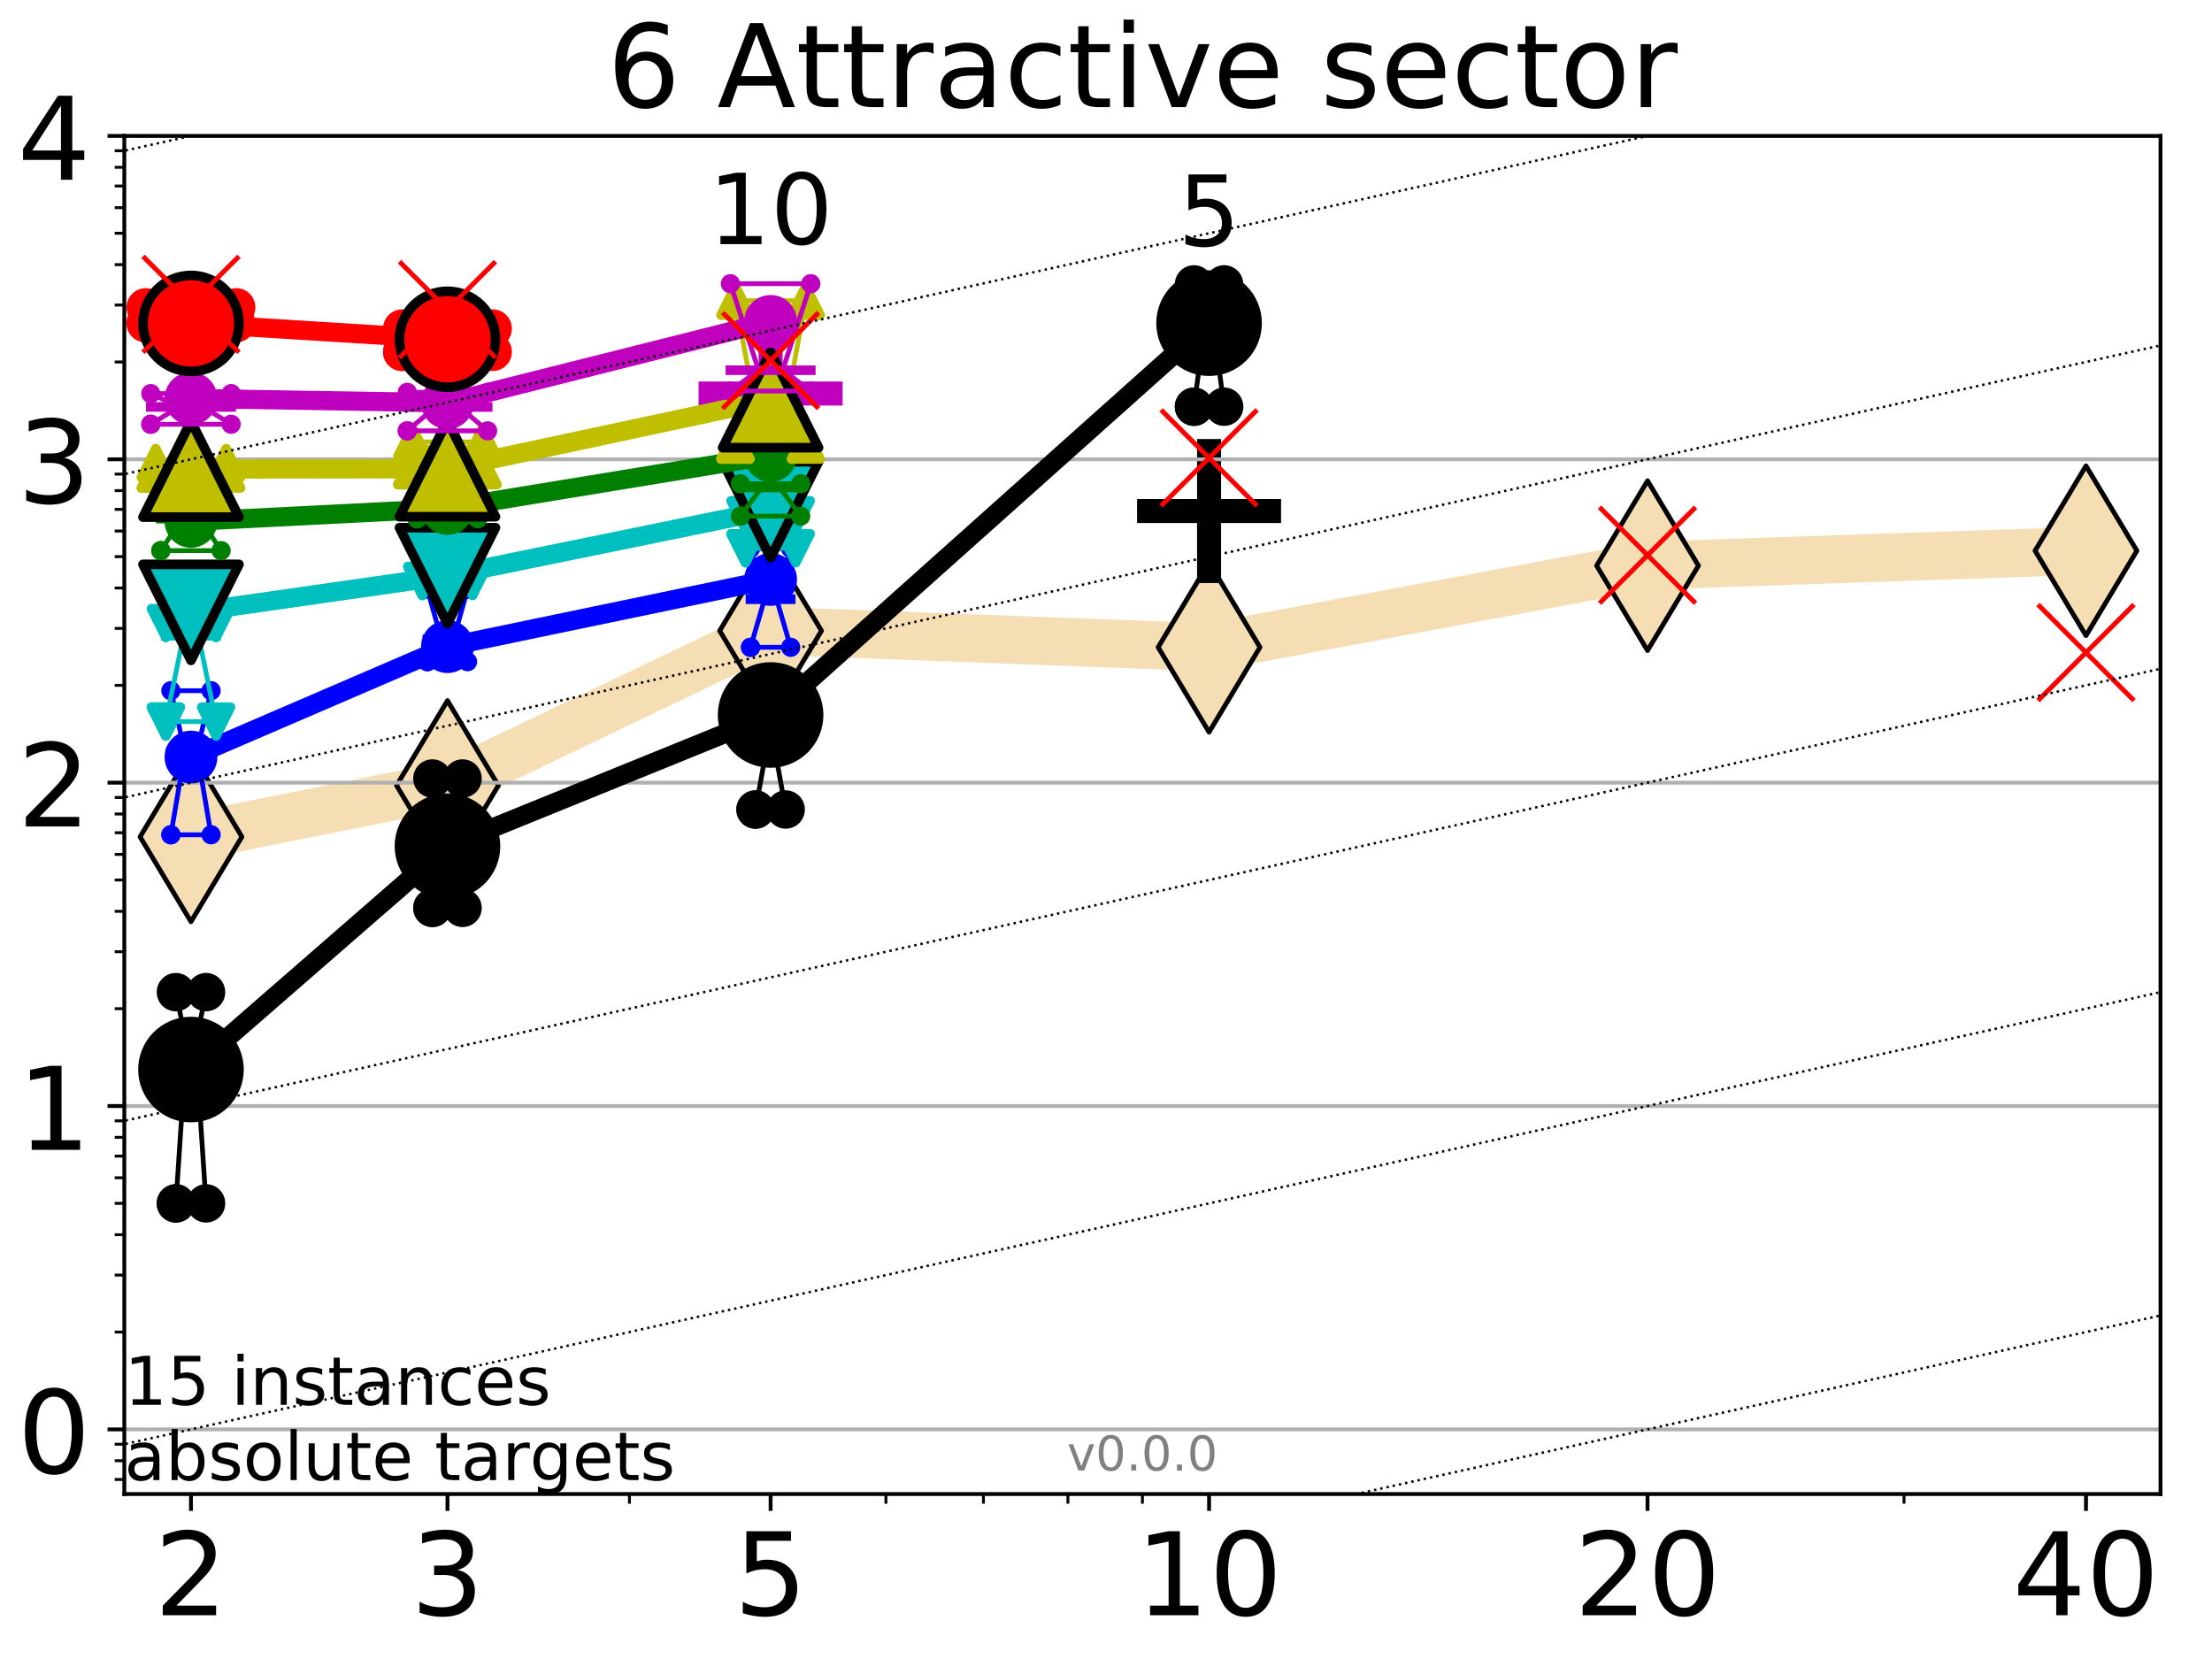 <?xml version="1.0" encoding="utf-8" standalone="no"?>
<!DOCTYPE svg PUBLIC "-//W3C//DTD SVG 1.1//EN"
  "http://www.w3.org/Graphics/SVG/1.1/DTD/svg11.dtd">
<!-- Created with matplotlib (http://matplotlib.org/) -->
<svg height="345.6pt" version="1.1" viewBox="0 0 460.8 345.6" width="460.8pt" xmlns="http://www.w3.org/2000/svg" xmlns:xlink="http://www.w3.org/1999/xlink">
 <defs>
  <style type="text/css">
*{stroke-linecap:butt;stroke-linejoin:round;}
  </style>
 </defs>
 <g id="figure_1">
  <g id="patch_1">
   <path d="M 0 345.6 
L 460.8 345.6 
L 460.8 0 
L 0 0 
z
" style="fill:#ffffff;"/>
  </g>
  <g id="axes_1">
   <g id="patch_2">
    <path d="M 25.9 311.24 
L 450.072 311.24 
L 450.072 28.32 
L 25.9 28.32 
z
" style="fill:#ffffff;"/>
   </g>
   <g id="line2d_1">
    <path clip-path="url(#p30d58c60bc)" d="M 39.784 174.326 
L 93.215 163.635 
L 160.53 131.396 
L 251.87 134.833 
L 343.211 117.839 
L 434.551 114.73 
" style="fill:none;stroke:#f5deb3;stroke-linecap:square;stroke-width:10;"/>
    <defs>
     <path d="M -0 17.678 
L 10.607 0 
L 0 -17.678 
L -10.607 -0 
z
" id="m9b28d12067" style="stroke:#000000;stroke-linejoin:miter;"/>
    </defs>
    <g clip-path="url(#p30d58c60bc)">
     <use style="fill:#f5deb3;stroke:#000000;stroke-linejoin:miter;" x="39.784" xlink:href="#m9b28d12067" y="174.326"/>
     <use style="fill:#f5deb3;stroke:#000000;stroke-linejoin:miter;" x="93.215" xlink:href="#m9b28d12067" y="163.635"/>
     <use style="fill:#f5deb3;stroke:#000000;stroke-linejoin:miter;" x="160.53" xlink:href="#m9b28d12067" y="131.396"/>
     <use style="fill:#f5deb3;stroke:#000000;stroke-linejoin:miter;" x="251.87" xlink:href="#m9b28d12067" y="134.833"/>
     <use style="fill:#f5deb3;stroke:#000000;stroke-linejoin:miter;" x="343.211" xlink:href="#m9b28d12067" y="117.839"/>
     <use style="fill:#f5deb3;stroke:#000000;stroke-linejoin:miter;" x="434.551" xlink:href="#m9b28d12067" y="114.73"/>
    </g>
   </g>
   <g id="line2d_2">
    <defs>
     <path d="M -15 0 
L 15 0 
M 0 15 
L 0 -15 
" id="ma939f7984f" style="stroke:#000000;stroke-width:5;"/>
    </defs>
    <g clip-path="url(#p30d58c60bc)">
     <use style="stroke:#000000;stroke-width:5;" x="251.87" xlink:href="#ma939f7984f" y="106.457"/>
    </g>
   </g>
   <g id="line2d_3">
    <defs>
     <path d="M -15 0 
L 15 0 
M 0 15 
L 0 -15 
" id="me11a21007a" style="stroke:#bf00bf;stroke-width:5;"/>
    </defs>
    <g clip-path="url(#p30d58c60bc)">
     <use style="fill:#bf00bf;stroke:#bf00bf;stroke-width:5;" x="160.53" xlink:href="#me11a21007a" y="81.974"/>
    </g>
   </g>
   <g id="matplotlib.axis_1">
    <g id="xtick_1">
     <g id="line2d_4">
      <defs>
       <path d="M 0 0 
L 0 3.5 
" id="m53be42f42b" style="stroke:#000000;stroke-width:0.8;"/>
      </defs>
      <g>
       <use style="stroke:#000000;stroke-width:0.8;" x="39.784" xlink:href="#m53be42f42b" y="311.24"/>
      </g>
     </g>
     <g id="text_1">
      <!-- 2 -->
      <defs>
       <path d="M 19.188 8.297 
L 53.609 8.297 
L 53.609 0 
L 7.328 0 
L 7.328 8.297 
Q 12.938 14.109 22.625 23.891 
Q 32.328 33.688 34.812 36.531 
Q 39.547 41.844 41.422 45.531 
Q 43.312 49.219 43.312 52.781 
Q 43.312 58.594 39.234 62.25 
Q 35.156 65.922 28.609 65.922 
Q 23.969 65.922 18.812 64.312 
Q 13.672 62.703 7.812 59.422 
L 7.812 69.391 
Q 13.766 71.781 18.938 73 
Q 24.125 74.219 28.422 74.219 
Q 39.75 74.219 46.484 68.547 
Q 53.219 62.891 53.219 53.422 
Q 53.219 48.922 51.531 44.891 
Q 49.859 40.875 45.406 35.406 
Q 44.188 33.984 37.641 27.219 
Q 31.109 20.453 19.188 8.297 
z
" id="DejaVuSans-32"/>
      </defs>
      <g transform="translate(32.149 336.476)scale(0.24 -0.24)">
       <use xlink:href="#DejaVuSans-32"/>
      </g>
     </g>
    </g>
    <g id="xtick_2">
     <g id="line2d_5">
      <g>
       <use style="stroke:#000000;stroke-width:0.8;" x="93.215" xlink:href="#m53be42f42b" y="311.24"/>
      </g>
     </g>
     <g id="text_2">
      <!-- 3 -->
      <defs>
       <path d="M 40.578 39.312 
Q 47.656 37.797 51.625 33 
Q 55.609 28.219 55.609 21.188 
Q 55.609 10.406 48.188 4.484 
Q 40.766 -1.422 27.094 -1.422 
Q 22.516 -1.422 17.656 -0.516 
Q 12.797 0.391 7.625 2.203 
L 7.625 11.719 
Q 11.719 9.328 16.594 8.109 
Q 21.484 6.891 26.812 6.891 
Q 36.078 6.891 40.938 10.547 
Q 45.797 14.203 45.797 21.188 
Q 45.797 27.641 41.281 31.266 
Q 36.766 34.906 28.719 34.906 
L 20.219 34.906 
L 20.219 43.016 
L 29.109 43.016 
Q 36.375 43.016 40.234 45.922 
Q 44.094 48.828 44.094 54.297 
Q 44.094 59.906 40.109 62.906 
Q 36.141 65.922 28.719 65.922 
Q 24.656 65.922 20.016 65.031 
Q 15.375 64.156 9.812 62.312 
L 9.812 71.094 
Q 15.438 72.656 20.344 73.438 
Q 25.25 74.219 29.594 74.219 
Q 40.828 74.219 47.359 69.109 
Q 53.906 64.016 53.906 55.328 
Q 53.906 49.266 50.438 45.094 
Q 46.969 40.922 40.578 39.312 
z
" id="DejaVuSans-33"/>
      </defs>
      <g transform="translate(85.58 336.476)scale(0.24 -0.24)">
       <use xlink:href="#DejaVuSans-33"/>
      </g>
     </g>
    </g>
    <g id="xtick_3">
     <g id="line2d_6">
      <g>
       <use style="stroke:#000000;stroke-width:0.8;" x="160.53" xlink:href="#m53be42f42b" y="311.24"/>
      </g>
     </g>
     <g id="text_3">
      <!-- 5 -->
      <defs>
       <path d="M 10.797 72.906 
L 49.516 72.906 
L 49.516 64.594 
L 19.828 64.594 
L 19.828 46.734 
Q 21.969 47.469 24.109 47.828 
Q 26.266 48.188 28.422 48.188 
Q 40.625 48.188 47.75 41.5 
Q 54.891 34.812 54.891 23.391 
Q 54.891 11.625 47.562 5.094 
Q 40.234 -1.422 26.906 -1.422 
Q 22.312 -1.422 17.547 -0.641 
Q 12.797 0.141 7.719 1.703 
L 7.719 11.625 
Q 12.109 9.234 16.797 8.062 
Q 21.484 6.891 26.703 6.891 
Q 35.156 6.891 40.078 11.328 
Q 45.016 15.766 45.016 23.391 
Q 45.016 31 40.078 35.438 
Q 35.156 39.891 26.703 39.891 
Q 22.75 39.891 18.812 39.016 
Q 14.891 38.141 10.797 36.281 
z
" id="DejaVuSans-35"/>
      </defs>
      <g transform="translate(152.895 336.476)scale(0.24 -0.24)">
       <use xlink:href="#DejaVuSans-35"/>
      </g>
     </g>
    </g>
    <g id="xtick_4">
     <g id="line2d_7">
      <g>
       <use style="stroke:#000000;stroke-width:0.8;" x="251.87" xlink:href="#m53be42f42b" y="311.24"/>
      </g>
     </g>
     <g id="text_4">
      <!-- 10 -->
      <defs>
       <path d="M 12.406 8.297 
L 28.516 8.297 
L 28.516 63.922 
L 10.984 60.406 
L 10.984 69.391 
L 28.422 72.906 
L 38.281 72.906 
L 38.281 8.297 
L 54.391 8.297 
L 54.391 0 
L 12.406 0 
z
" id="DejaVuSans-31"/>
       <path d="M 31.781 66.406 
Q 24.172 66.406 20.328 58.906 
Q 16.5 51.422 16.5 36.375 
Q 16.5 21.391 20.328 13.891 
Q 24.172 6.391 31.781 6.391 
Q 39.453 6.391 43.281 13.891 
Q 47.125 21.391 47.125 36.375 
Q 47.125 51.422 43.281 58.906 
Q 39.453 66.406 31.781 66.406 
z
M 31.781 74.219 
Q 44.047 74.219 50.516 64.516 
Q 56.984 54.828 56.984 36.375 
Q 56.984 17.969 50.516 8.266 
Q 44.047 -1.422 31.781 -1.422 
Q 19.531 -1.422 13.062 8.266 
Q 6.594 17.969 6.594 36.375 
Q 6.594 54.828 13.062 64.516 
Q 19.531 74.219 31.781 74.219 
z
" id="DejaVuSans-30"/>
      </defs>
      <g transform="translate(236.6 336.476)scale(0.24 -0.24)">
       <use xlink:href="#DejaVuSans-31"/>
       <use x="63.623" xlink:href="#DejaVuSans-30"/>
      </g>
     </g>
    </g>
    <g id="xtick_5">
     <g id="line2d_8">
      <g>
       <use style="stroke:#000000;stroke-width:0.8;" x="343.211" xlink:href="#m53be42f42b" y="311.24"/>
      </g>
     </g>
     <g id="text_5">
      <!-- 20 -->
      <g transform="translate(327.941 336.476)scale(0.24 -0.24)">
       <use xlink:href="#DejaVuSans-32"/>
       <use x="63.623" xlink:href="#DejaVuSans-30"/>
      </g>
     </g>
    </g>
    <g id="xtick_6">
     <g id="line2d_9">
      <g>
       <use style="stroke:#000000;stroke-width:0.8;" x="434.551" xlink:href="#m53be42f42b" y="311.24"/>
      </g>
     </g>
     <g id="text_6">
      <!-- 40 -->
      <defs>
       <path d="M 37.797 64.312 
L 12.891 25.391 
L 37.797 25.391 
z
M 35.203 72.906 
L 47.609 72.906 
L 47.609 25.391 
L 58.016 25.391 
L 58.016 17.188 
L 47.609 17.188 
L 47.609 0 
L 37.797 0 
L 37.797 17.188 
L 4.891 17.188 
L 4.891 26.703 
z
" id="DejaVuSans-34"/>
      </defs>
      <g transform="translate(419.281 336.476)scale(0.24 -0.24)">
       <use xlink:href="#DejaVuSans-34"/>
       <use x="63.623" xlink:href="#DejaVuSans-30"/>
      </g>
     </g>
    </g>
    <g id="xtick_7">
     <g id="line2d_10">
      <defs>
       <path d="M 0 0 
L 0 2 
" id="m9524f7d072" style="stroke:#000000;stroke-width:0.6;"/>
      </defs>
      <g>
       <use style="stroke:#000000;stroke-width:0.6;" x="39.784" xlink:href="#m9524f7d072" y="311.24"/>
      </g>
     </g>
    </g>
    <g id="xtick_8">
     <g id="line2d_11">
      <g>
       <use style="stroke:#000000;stroke-width:0.6;" x="93.215" xlink:href="#m9524f7d072" y="311.24"/>
      </g>
     </g>
    </g>
    <g id="xtick_9">
     <g id="line2d_12">
      <g>
       <use style="stroke:#000000;stroke-width:0.6;" x="131.125" xlink:href="#m9524f7d072" y="311.24"/>
      </g>
     </g>
    </g>
    <g id="xtick_10">
     <g id="line2d_13">
      <g>
       <use style="stroke:#000000;stroke-width:0.6;" x="160.53" xlink:href="#m9524f7d072" y="311.24"/>
      </g>
     </g>
    </g>
    <g id="xtick_11">
     <g id="line2d_14">
      <g>
       <use style="stroke:#000000;stroke-width:0.6;" x="184.555" xlink:href="#m9524f7d072" y="311.24"/>
      </g>
     </g>
    </g>
    <g id="xtick_12">
     <g id="line2d_15">
      <g>
       <use style="stroke:#000000;stroke-width:0.6;" x="204.869" xlink:href="#m9524f7d072" y="311.24"/>
      </g>
     </g>
    </g>
    <g id="xtick_13">
     <g id="line2d_16">
      <g>
       <use style="stroke:#000000;stroke-width:0.6;" x="222.465" xlink:href="#m9524f7d072" y="311.24"/>
      </g>
     </g>
    </g>
    <g id="xtick_14">
     <g id="line2d_17">
      <g>
       <use style="stroke:#000000;stroke-width:0.6;" x="237.986" xlink:href="#m9524f7d072" y="311.24"/>
      </g>
     </g>
    </g>
    <g id="xtick_15">
     <g id="line2d_18">
      <g>
       <use style="stroke:#000000;stroke-width:0.6;" x="343.211" xlink:href="#m9524f7d072" y="311.24"/>
      </g>
     </g>
    </g>
    <g id="xtick_16">
     <g id="line2d_19">
      <g>
       <use style="stroke:#000000;stroke-width:0.6;" x="396.641" xlink:href="#m9524f7d072" y="311.24"/>
      </g>
     </g>
    </g>
    <g id="xtick_17">
     <g id="line2d_20">
      <g>
       <use style="stroke:#000000;stroke-width:0.6;" x="434.551" xlink:href="#m9524f7d072" y="311.24"/>
      </g>
     </g>
    </g>
   </g>
   <g id="matplotlib.axis_2">
    <g id="ytick_1">
     <g id="line2d_21">
      <path clip-path="url(#p30d58c60bc)" d="M 25.9 297.768 
L 450.072 297.768 
" style="fill:none;stroke:#b0b0b0;stroke-linecap:square;stroke-width:0.8;"/>
     </g>
     <g id="line2d_22">
      <defs>
       <path d="M 0 0 
L -3.5 0 
" id="m221af701ce" style="stroke:#000000;stroke-width:0.8;"/>
      </defs>
      <g>
       <use style="stroke:#000000;stroke-width:0.8;" x="25.9" xlink:href="#m221af701ce" y="297.768"/>
      </g>
     </g>
     <g id="text_7">
      <!-- 0 -->
      <g transform="translate(3.63 306.886)scale(0.24 -0.24)">
       <use xlink:href="#DejaVuSans-30"/>
      </g>
     </g>
    </g>
    <g id="ytick_2">
     <g id="line2d_23">
      <path clip-path="url(#p30d58c60bc)" d="M 25.9 230.406 
L 450.072 230.406 
" style="fill:none;stroke:#b0b0b0;stroke-linecap:square;stroke-width:0.8;"/>
     </g>
     <g id="line2d_24">
      <g>
       <use style="stroke:#000000;stroke-width:0.8;" x="25.9" xlink:href="#m221af701ce" y="230.406"/>
      </g>
     </g>
     <g id="text_8">
      <!-- 1 -->
      <g transform="translate(3.63 239.524)scale(0.24 -0.24)">
       <use xlink:href="#DejaVuSans-31"/>
      </g>
     </g>
    </g>
    <g id="ytick_3">
     <g id="line2d_25">
      <path clip-path="url(#p30d58c60bc)" d="M 25.9 163.044 
L 450.072 163.044 
" style="fill:none;stroke:#b0b0b0;stroke-linecap:square;stroke-width:0.8;"/>
     </g>
     <g id="line2d_26">
      <g>
       <use style="stroke:#000000;stroke-width:0.8;" x="25.9" xlink:href="#m221af701ce" y="163.044"/>
      </g>
     </g>
     <g id="text_9">
      <!-- 2 -->
      <g transform="translate(3.63 172.162)scale(0.24 -0.24)">
       <use xlink:href="#DejaVuSans-32"/>
      </g>
     </g>
    </g>
    <g id="ytick_4">
     <g id="line2d_27">
      <path clip-path="url(#p30d58c60bc)" d="M 25.9 95.682 
L 450.072 95.682 
" style="fill:none;stroke:#b0b0b0;stroke-linecap:square;stroke-width:0.8;"/>
     </g>
     <g id="line2d_28">
      <g>
       <use style="stroke:#000000;stroke-width:0.8;" x="25.9" xlink:href="#m221af701ce" y="95.682"/>
      </g>
     </g>
     <g id="text_10">
      <!-- 3 -->
      <g transform="translate(3.63 104.8)scale(0.24 -0.24)">
       <use xlink:href="#DejaVuSans-33"/>
      </g>
     </g>
    </g>
    <g id="ytick_5">
     <g id="line2d_29">
      <path clip-path="url(#p30d58c60bc)" d="M 25.9 28.32 
L 450.072 28.32 
" style="fill:none;stroke:#b0b0b0;stroke-linecap:square;stroke-width:0.8;"/>
     </g>
     <g id="line2d_30">
      <g>
       <use style="stroke:#000000;stroke-width:0.8;" x="25.9" xlink:href="#m221af701ce" y="28.32"/>
      </g>
     </g>
     <g id="text_11">
      <!-- 4 -->
      <g transform="translate(3.63 37.438)scale(0.24 -0.24)">
       <use xlink:href="#DejaVuSans-34"/>
      </g>
     </g>
    </g>
    <g id="ytick_6">
     <g id="line2d_31">
      <defs>
       <path d="M 0 0 
L -2 0 
" id="mcaaa8c1024" style="stroke:#000000;stroke-width:0.6;"/>
      </defs>
      <g>
       <use style="stroke:#000000;stroke-width:0.6;" x="25.9" xlink:href="#mcaaa8c1024" y="308.202"/>
      </g>
     </g>
    </g>
    <g id="ytick_7">
     <g id="line2d_32">
      <g>
       <use style="stroke:#000000;stroke-width:0.6;" x="25.9" xlink:href="#mcaaa8c1024" y="304.296"/>
      </g>
     </g>
    </g>
    <g id="ytick_8">
     <g id="line2d_33">
      <g>
       <use style="stroke:#000000;stroke-width:0.6;" x="25.9" xlink:href="#mcaaa8c1024" y="300.85"/>
      </g>
     </g>
    </g>
    <g id="ytick_9">
     <g id="line2d_34">
      <g>
       <use style="stroke:#000000;stroke-width:0.6;" x="25.9" xlink:href="#mcaaa8c1024" y="277.49"/>
      </g>
     </g>
    </g>
    <g id="ytick_10">
     <g id="line2d_35">
      <g>
       <use style="stroke:#000000;stroke-width:0.6;" x="25.9" xlink:href="#mcaaa8c1024" y="265.628"/>
      </g>
     </g>
    </g>
    <g id="ytick_11">
     <g id="line2d_36">
      <g>
       <use style="stroke:#000000;stroke-width:0.6;" x="25.9" xlink:href="#mcaaa8c1024" y="257.212"/>
      </g>
     </g>
    </g>
    <g id="ytick_12">
     <g id="line2d_37">
      <g>
       <use style="stroke:#000000;stroke-width:0.6;" x="25.9" xlink:href="#mcaaa8c1024" y="250.684"/>
      </g>
     </g>
    </g>
    <g id="ytick_13">
     <g id="line2d_38">
      <g>
       <use style="stroke:#000000;stroke-width:0.6;" x="25.9" xlink:href="#mcaaa8c1024" y="245.35"/>
      </g>
     </g>
    </g>
    <g id="ytick_14">
     <g id="line2d_39">
      <g>
       <use style="stroke:#000000;stroke-width:0.6;" x="25.9" xlink:href="#mcaaa8c1024" y="240.84"/>
      </g>
     </g>
    </g>
    <g id="ytick_15">
     <g id="line2d_40">
      <g>
       <use style="stroke:#000000;stroke-width:0.6;" x="25.9" xlink:href="#mcaaa8c1024" y="236.934"/>
      </g>
     </g>
    </g>
    <g id="ytick_16">
     <g id="line2d_41">
      <g>
       <use style="stroke:#000000;stroke-width:0.6;" x="25.9" xlink:href="#mcaaa8c1024" y="233.488"/>
      </g>
     </g>
    </g>
    <g id="ytick_17">
     <g id="line2d_42">
      <g>
       <use style="stroke:#000000;stroke-width:0.6;" x="25.9" xlink:href="#mcaaa8c1024" y="210.128"/>
      </g>
     </g>
    </g>
    <g id="ytick_18">
     <g id="line2d_43">
      <g>
       <use style="stroke:#000000;stroke-width:0.6;" x="25.9" xlink:href="#mcaaa8c1024" y="198.266"/>
      </g>
     </g>
    </g>
    <g id="ytick_19">
     <g id="line2d_44">
      <g>
       <use style="stroke:#000000;stroke-width:0.6;" x="25.9" xlink:href="#mcaaa8c1024" y="189.85"/>
      </g>
     </g>
    </g>
    <g id="ytick_20">
     <g id="line2d_45">
      <g>
       <use style="stroke:#000000;stroke-width:0.6;" x="25.9" xlink:href="#mcaaa8c1024" y="183.322"/>
      </g>
     </g>
    </g>
    <g id="ytick_21">
     <g id="line2d_46">
      <g>
       <use style="stroke:#000000;stroke-width:0.6;" x="25.9" xlink:href="#mcaaa8c1024" y="177.988"/>
      </g>
     </g>
    </g>
    <g id="ytick_22">
     <g id="line2d_47">
      <g>
       <use style="stroke:#000000;stroke-width:0.6;" x="25.9" xlink:href="#mcaaa8c1024" y="173.478"/>
      </g>
     </g>
    </g>
    <g id="ytick_23">
     <g id="line2d_48">
      <g>
       <use style="stroke:#000000;stroke-width:0.6;" x="25.9" xlink:href="#mcaaa8c1024" y="169.572"/>
      </g>
     </g>
    </g>
    <g id="ytick_24">
     <g id="line2d_49">
      <g>
       <use style="stroke:#000000;stroke-width:0.6;" x="25.9" xlink:href="#mcaaa8c1024" y="166.126"/>
      </g>
     </g>
    </g>
    <g id="ytick_25">
     <g id="line2d_50">
      <g>
       <use style="stroke:#000000;stroke-width:0.6;" x="25.9" xlink:href="#mcaaa8c1024" y="142.766"/>
      </g>
     </g>
    </g>
    <g id="ytick_26">
     <g id="line2d_51">
      <g>
       <use style="stroke:#000000;stroke-width:0.6;" x="25.9" xlink:href="#mcaaa8c1024" y="130.904"/>
      </g>
     </g>
    </g>
    <g id="ytick_27">
     <g id="line2d_52">
      <g>
       <use style="stroke:#000000;stroke-width:0.6;" x="25.9" xlink:href="#mcaaa8c1024" y="122.488"/>
      </g>
     </g>
    </g>
    <g id="ytick_28">
     <g id="line2d_53">
      <g>
       <use style="stroke:#000000;stroke-width:0.6;" x="25.9" xlink:href="#mcaaa8c1024" y="115.96"/>
      </g>
     </g>
    </g>
    <g id="ytick_29">
     <g id="line2d_54">
      <g>
       <use style="stroke:#000000;stroke-width:0.6;" x="25.9" xlink:href="#mcaaa8c1024" y="110.626"/>
      </g>
     </g>
    </g>
    <g id="ytick_30">
     <g id="line2d_55">
      <g>
       <use style="stroke:#000000;stroke-width:0.6;" x="25.9" xlink:href="#mcaaa8c1024" y="106.116"/>
      </g>
     </g>
    </g>
    <g id="ytick_31">
     <g id="line2d_56">
      <g>
       <use style="stroke:#000000;stroke-width:0.6;" x="25.9" xlink:href="#mcaaa8c1024" y="102.21"/>
      </g>
     </g>
    </g>
    <g id="ytick_32">
     <g id="line2d_57">
      <g>
       <use style="stroke:#000000;stroke-width:0.6;" x="25.9" xlink:href="#mcaaa8c1024" y="98.764"/>
      </g>
     </g>
    </g>
    <g id="ytick_33">
     <g id="line2d_58">
      <g>
       <use style="stroke:#000000;stroke-width:0.6;" x="25.9" xlink:href="#mcaaa8c1024" y="75.404"/>
      </g>
     </g>
    </g>
    <g id="ytick_34">
     <g id="line2d_59">
      <g>
       <use style="stroke:#000000;stroke-width:0.6;" x="25.9" xlink:href="#mcaaa8c1024" y="63.542"/>
      </g>
     </g>
    </g>
    <g id="ytick_35">
     <g id="line2d_60">
      <g>
       <use style="stroke:#000000;stroke-width:0.6;" x="25.9" xlink:href="#mcaaa8c1024" y="55.126"/>
      </g>
     </g>
    </g>
    <g id="ytick_36">
     <g id="line2d_61">
      <g>
       <use style="stroke:#000000;stroke-width:0.6;" x="25.9" xlink:href="#mcaaa8c1024" y="48.598"/>
      </g>
     </g>
    </g>
    <g id="ytick_37">
     <g id="line2d_62">
      <g>
       <use style="stroke:#000000;stroke-width:0.6;" x="25.9" xlink:href="#mcaaa8c1024" y="43.264"/>
      </g>
     </g>
    </g>
    <g id="ytick_38">
     <g id="line2d_63">
      <g>
       <use style="stroke:#000000;stroke-width:0.6;" x="25.9" xlink:href="#mcaaa8c1024" y="38.755"/>
      </g>
     </g>
    </g>
    <g id="ytick_39">
     <g id="line2d_64">
      <g>
       <use style="stroke:#000000;stroke-width:0.6;" x="25.9" xlink:href="#mcaaa8c1024" y="34.848"/>
      </g>
     </g>
    </g>
    <g id="ytick_40">
     <g id="line2d_65">
      <g>
       <use style="stroke:#000000;stroke-width:0.6;" x="25.9" xlink:href="#mcaaa8c1024" y="31.402"/>
      </g>
     </g>
    </g>
   </g>
   <g id="line2d_66">
    <path clip-path="url(#p30d58c60bc)" d="M 36.644 250.684 
L 38.842 217.585 
L 36.644 206.682 
L 42.924 206.682 
L 40.726 217.585 
L 42.924 250.684 
L 36.644 250.684 
" style="fill:none;stroke:#000000;stroke-linecap:square;"/>
   </g>
   <g id="line2d_67">
    <path clip-path="url(#p30d58c60bc)" d="M 36.644 250.684 
L 42.924 250.684 
L 42.924 206.682 
L 36.644 206.682 
L 36.644 250.684 
" style="fill:none;"/>
    <defs>
     <path d="M 0 3 
C 0.796 3 1.559 2.684 2.121 2.121 
C 2.684 1.559 3 0.796 3 0 
C 3 -0.796 2.684 -1.559 2.121 -2.121 
C 1.559 -2.684 0.796 -3 0 -3 
C -0.796 -3 -1.559 -2.684 -2.121 -2.121 
C -2.684 -1.559 -3 -0.796 -3 0 
C -3 0.796 -2.684 1.559 -2.121 2.121 
C -1.559 2.684 -0.796 3 0 3 
z
" id="m691f23e507" style="stroke:#000000;stroke-width:2;"/>
    </defs>
    <g clip-path="url(#p30d58c60bc)">
     <use style="stroke:#000000;stroke-width:2;" x="36.644" xlink:href="#m691f23e507" y="250.684"/>
     <use style="stroke:#000000;stroke-width:2;" x="42.924" xlink:href="#m691f23e507" y="250.684"/>
     <use style="stroke:#000000;stroke-width:2;" x="42.924" xlink:href="#m691f23e507" y="206.682"/>
     <use style="stroke:#000000;stroke-width:2;" x="36.644" xlink:href="#m691f23e507" y="206.682"/>
     <use style="stroke:#000000;stroke-width:2;" x="36.644" xlink:href="#m691f23e507" y="250.684"/>
    </g>
   </g>
   <g id="line2d_68">
    <path clip-path="url(#p30d58c60bc)" d="M 36.644 217.585 
L 42.924 217.585 
" style="fill:none;stroke:#000000;stroke-linecap:square;stroke-width:2;"/>
   </g>
   <g id="line2d_69">
    <path clip-path="url(#p30d58c60bc)" d="M 90.075 189.127 
L 92.273 169.572 
L 90.075 162.179 
L 96.355 162.179 
L 94.157 169.572 
L 96.355 189.127 
L 90.075 189.127 
" style="fill:none;stroke:#000000;stroke-linecap:square;"/>
   </g>
   <g id="line2d_70">
    <path clip-path="url(#p30d58c60bc)" d="M 90.075 189.127 
L 96.355 189.127 
L 96.355 162.179 
L 90.075 162.179 
L 90.075 189.127 
" style="fill:none;"/>
    <g clip-path="url(#p30d58c60bc)">
     <use style="stroke:#000000;stroke-width:2;" x="90.075" xlink:href="#m691f23e507" y="189.127"/>
     <use style="stroke:#000000;stroke-width:2;" x="96.355" xlink:href="#m691f23e507" y="189.127"/>
     <use style="stroke:#000000;stroke-width:2;" x="96.355" xlink:href="#m691f23e507" y="162.179"/>
     <use style="stroke:#000000;stroke-width:2;" x="90.075" xlink:href="#m691f23e507" y="162.179"/>
     <use style="stroke:#000000;stroke-width:2;" x="90.075" xlink:href="#m691f23e507" y="189.127"/>
    </g>
   </g>
   <g id="line2d_71">
    <path clip-path="url(#p30d58c60bc)" d="M 90.075 169.572 
L 96.355 169.572 
" style="fill:none;stroke:#000000;stroke-linecap:square;stroke-width:2;"/>
   </g>
   <g id="line2d_72">
    <path clip-path="url(#p30d58c60bc)" d="M 157.39 168.636 
L 159.588 156.516 
L 157.39 145.589 
L 163.669 145.589 
L 161.472 156.516 
L 163.669 168.636 
L 157.39 168.636 
" style="fill:none;stroke:#000000;stroke-linecap:square;"/>
   </g>
   <g id="line2d_73">
    <path clip-path="url(#p30d58c60bc)" d="M 157.39 168.636 
L 163.669 168.636 
L 163.669 145.589 
L 157.39 145.589 
L 157.39 168.636 
" style="fill:none;"/>
    <g clip-path="url(#p30d58c60bc)">
     <use style="stroke:#000000;stroke-width:2;" x="157.39" xlink:href="#m691f23e507" y="168.636"/>
     <use style="stroke:#000000;stroke-width:2;" x="163.669" xlink:href="#m691f23e507" y="168.636"/>
     <use style="stroke:#000000;stroke-width:2;" x="163.669" xlink:href="#m691f23e507" y="145.589"/>
     <use style="stroke:#000000;stroke-width:2;" x="157.39" xlink:href="#m691f23e507" y="145.589"/>
     <use style="stroke:#000000;stroke-width:2;" x="157.39" xlink:href="#m691f23e507" y="168.636"/>
    </g>
   </g>
   <g id="line2d_74">
    <path clip-path="url(#p30d58c60bc)" d="M 157.39 156.516 
L 163.669 156.516 
" style="fill:none;stroke:#000000;stroke-linecap:square;stroke-width:2;"/>
   </g>
   <g id="line2d_75">
    <path clip-path="url(#p30d58c60bc)" d="M 248.73 84.725 
L 250.928 68.282 
L 248.73 59.246 
L 255.01 59.246 
L 252.812 68.282 
L 255.01 84.725 
L 248.73 84.725 
" style="fill:none;stroke:#000000;stroke-linecap:square;"/>
   </g>
   <g id="line2d_76">
    <path clip-path="url(#p30d58c60bc)" d="M 248.73 84.725 
L 255.01 84.725 
L 255.01 59.246 
L 248.73 59.246 
L 248.73 84.725 
" style="fill:none;"/>
    <g clip-path="url(#p30d58c60bc)">
     <use style="stroke:#000000;stroke-width:2;" x="248.73" xlink:href="#m691f23e507" y="84.725"/>
     <use style="stroke:#000000;stroke-width:2;" x="255.01" xlink:href="#m691f23e507" y="84.725"/>
     <use style="stroke:#000000;stroke-width:2;" x="255.01" xlink:href="#m691f23e507" y="59.246"/>
     <use style="stroke:#000000;stroke-width:2;" x="248.73" xlink:href="#m691f23e507" y="59.246"/>
     <use style="stroke:#000000;stroke-width:2;" x="248.73" xlink:href="#m691f23e507" y="84.725"/>
    </g>
   </g>
   <g id="line2d_77">
    <path clip-path="url(#p30d58c60bc)" d="M 248.73 68.282 
L 255.01 68.282 
" style="fill:none;stroke:#000000;stroke-linecap:square;stroke-width:2;"/>
   </g>
   <g id="line2d_78">
    <path clip-path="url(#p30d58c60bc)" d="M 39.784 222.805 
L 93.215 176.283 
" style="fill:none;stroke:#000000;stroke-linecap:square;stroke-width:4;"/>
   </g>
   <g id="line2d_79">
    <path clip-path="url(#p30d58c60bc)" d="M 93.215 176.283 
L 160.53 148.94 
" style="fill:none;stroke:#000000;stroke-linecap:square;stroke-width:4;"/>
   </g>
   <g id="line2d_80">
    <path clip-path="url(#p30d58c60bc)" d="M 160.53 148.94 
L 251.87 67.319 
" style="fill:none;stroke:#000000;stroke-linecap:square;stroke-width:4;"/>
   </g>
   <g id="line2d_81">
    <path clip-path="url(#p30d58c60bc)" d="M 39.784 222.805 
L 93.215 176.283 
L 160.53 148.94 
L 251.87 67.319 
" style="fill:none;"/>
    <defs>
     <path d="M 0 10 
C 2.652 10 5.196 8.946 7.071 7.071 
C 8.946 5.196 10 2.652 10 0 
C 10 -2.652 8.946 -5.196 7.071 -7.071 
C 5.196 -8.946 2.652 -10 0 -10 
C -2.652 -10 -5.196 -8.946 -7.071 -7.071 
C -8.946 -5.196 -10 -2.652 -10 0 
C -10 2.652 -8.946 5.196 -7.071 7.071 
C -5.196 8.946 -2.652 10 0 10 
z
" id="m5d727541fc" style="stroke:#000000;stroke-width:2;"/>
    </defs>
    <g clip-path="url(#p30d58c60bc)">
     <use style="stroke:#000000;stroke-width:2;" x="39.784" xlink:href="#m5d727541fc" y="222.805"/>
     <use style="stroke:#000000;stroke-width:2;" x="93.215" xlink:href="#m5d727541fc" y="176.283"/>
     <use style="stroke:#000000;stroke-width:2;" x="160.53" xlink:href="#m5d727541fc" y="148.94"/>
     <use style="stroke:#000000;stroke-width:2;" x="251.87" xlink:href="#m5d727541fc" y="67.319"/>
    </g>
   </g>
   <g id="line2d_82">
    <path clip-path="url(#p30d58c60bc)" d="M 35.597 173.899 
L 38.528 156.633 
L 35.597 143.884 
L 43.971 143.884 
L 41.04 156.633 
L 43.971 173.899 
L 35.597 173.899 
" style="fill:none;stroke:#0000ff;stroke-linecap:square;"/>
   </g>
   <g id="line2d_83">
    <path clip-path="url(#p30d58c60bc)" d="M 35.597 173.899 
L 43.971 173.899 
L 43.971 143.884 
L 35.597 143.884 
L 35.597 173.899 
" style="fill:none;"/>
    <defs>
     <path d="M 0 1.5 
C 0.398 1.5 0.779 1.342 1.061 1.061 
C 1.342 0.779 1.5 0.398 1.5 0 
C 1.5 -0.398 1.342 -0.779 1.061 -1.061 
C 0.779 -1.342 0.398 -1.5 0 -1.5 
C -0.398 -1.5 -0.779 -1.342 -1.061 -1.061 
C -1.342 -0.779 -1.5 -0.398 -1.5 0 
C -1.5 0.398 -1.342 0.779 -1.061 1.061 
C -0.779 1.342 -0.398 1.5 0 1.5 
z
" id="m5aefda391e" style="stroke:#0000ff;"/>
    </defs>
    <g clip-path="url(#p30d58c60bc)">
     <use style="fill:#0000ff;stroke:#0000ff;" x="35.597" xlink:href="#m5aefda391e" y="173.899"/>
     <use style="fill:#0000ff;stroke:#0000ff;" x="43.971" xlink:href="#m5aefda391e" y="173.899"/>
     <use style="fill:#0000ff;stroke:#0000ff;" x="43.971" xlink:href="#m5aefda391e" y="143.884"/>
     <use style="fill:#0000ff;stroke:#0000ff;" x="35.597" xlink:href="#m5aefda391e" y="143.884"/>
     <use style="fill:#0000ff;stroke:#0000ff;" x="35.597" xlink:href="#m5aefda391e" y="173.899"/>
    </g>
   </g>
   <g id="line2d_84">
    <path clip-path="url(#p30d58c60bc)" d="M 35.597 156.633 
L 43.971 156.633 
" style="fill:none;stroke:#0000ff;stroke-linecap:square;stroke-width:2;"/>
   </g>
   <g id="line2d_85">
    <path clip-path="url(#p30d58c60bc)" d="M 89.028 137.841 
L 91.959 133.202 
L 89.028 122.757 
L 97.401 122.757 
L 94.471 133.202 
L 97.401 137.841 
L 89.028 137.841 
" style="fill:none;stroke:#0000ff;stroke-linecap:square;"/>
   </g>
   <g id="line2d_86">
    <path clip-path="url(#p30d58c60bc)" d="M 89.028 137.841 
L 97.401 137.841 
L 97.401 122.757 
L 89.028 122.757 
L 89.028 137.841 
" style="fill:none;"/>
    <g clip-path="url(#p30d58c60bc)">
     <use style="fill:#0000ff;stroke:#0000ff;" x="89.028" xlink:href="#m5aefda391e" y="137.841"/>
     <use style="fill:#0000ff;stroke:#0000ff;" x="97.401" xlink:href="#m5aefda391e" y="137.841"/>
     <use style="fill:#0000ff;stroke:#0000ff;" x="97.401" xlink:href="#m5aefda391e" y="122.757"/>
     <use style="fill:#0000ff;stroke:#0000ff;" x="89.028" xlink:href="#m5aefda391e" y="122.757"/>
     <use style="fill:#0000ff;stroke:#0000ff;" x="89.028" xlink:href="#m5aefda391e" y="137.841"/>
    </g>
   </g>
   <g id="line2d_87">
    <path clip-path="url(#p30d58c60bc)" d="M 89.028 133.202 
L 97.401 133.202 
" style="fill:none;stroke:#0000ff;stroke-linecap:square;stroke-width:2;"/>
   </g>
   <g id="line2d_88">
    <path clip-path="url(#p30d58c60bc)" d="M 156.343 134.844 
L 159.274 124.824 
L 156.343 114.266 
L 164.716 114.266 
L 161.786 124.824 
L 164.716 134.844 
L 156.343 134.844 
" style="fill:none;stroke:#0000ff;stroke-linecap:square;"/>
   </g>
   <g id="line2d_89">
    <path clip-path="url(#p30d58c60bc)" d="M 156.343 134.844 
L 164.716 134.844 
L 164.716 114.266 
L 156.343 114.266 
L 156.343 134.844 
" style="fill:none;"/>
    <g clip-path="url(#p30d58c60bc)">
     <use style="fill:#0000ff;stroke:#0000ff;" x="156.343" xlink:href="#m5aefda391e" y="134.844"/>
     <use style="fill:#0000ff;stroke:#0000ff;" x="164.716" xlink:href="#m5aefda391e" y="134.844"/>
     <use style="fill:#0000ff;stroke:#0000ff;" x="164.716" xlink:href="#m5aefda391e" y="114.266"/>
     <use style="fill:#0000ff;stroke:#0000ff;" x="156.343" xlink:href="#m5aefda391e" y="114.266"/>
     <use style="fill:#0000ff;stroke:#0000ff;" x="156.343" xlink:href="#m5aefda391e" y="134.844"/>
    </g>
   </g>
   <g id="line2d_90">
    <path clip-path="url(#p30d58c60bc)" d="M 156.343 124.824 
L 164.716 124.824 
" style="fill:none;stroke:#0000ff;stroke-linecap:square;stroke-width:2;"/>
   </g>
   <g id="line2d_91">
    <path clip-path="url(#p30d58c60bc)" d="M 39.784 157.71 
L 93.215 134.703 
" style="fill:none;stroke:#0000ff;stroke-linecap:square;stroke-width:4;"/>
   </g>
   <g id="line2d_92">
    <path clip-path="url(#p30d58c60bc)" d="M 93.215 134.703 
L 160.53 120.714 
" style="fill:none;stroke:#0000ff;stroke-linecap:square;stroke-width:4;"/>
   </g>
   <g id="line2d_93">
    <path clip-path="url(#p30d58c60bc)" d="M 39.784 157.71 
L 93.215 134.703 
L 160.53 120.714 
" style="fill:none;"/>
    <defs>
     <path d="M 0 5 
C 1.326 5 2.598 4.473 3.536 3.536 
C 4.473 2.598 5 1.326 5 0 
C 5 -1.326 4.473 -2.598 3.536 -3.536 
C 2.598 -4.473 1.326 -5 0 -5 
C -1.326 -5 -2.598 -4.473 -3.536 -3.536 
C -4.473 -2.598 -5 -1.326 -5 0 
C -5 1.326 -4.473 2.598 -3.536 3.536 
C -2.598 4.473 -1.326 5 0 5 
z
" id="m693b68ec22" style="stroke:#0000ff;"/>
    </defs>
    <g clip-path="url(#p30d58c60bc)">
     <use style="fill:#0000ff;stroke:#0000ff;" x="39.784" xlink:href="#m693b68ec22" y="157.71"/>
     <use style="fill:#0000ff;stroke:#0000ff;" x="93.215" xlink:href="#m693b68ec22" y="134.703"/>
     <use style="fill:#0000ff;stroke:#0000ff;" x="160.53" xlink:href="#m693b68ec22" y="120.714"/>
    </g>
   </g>
   <g id="line2d_94">
    <path clip-path="url(#p30d58c60bc)" d="M 34.551 150.317 
L 38.214 132.456 
L 34.551 129.804 
L 45.017 129.804 
L 41.354 132.456 
L 45.017 150.317 
L 34.551 150.317 
" style="fill:none;stroke:#00bfbf;stroke-linecap:square;"/>
   </g>
   <g id="line2d_95">
    <path clip-path="url(#p30d58c60bc)" d="M 34.551 150.317 
L 45.017 150.317 
L 45.017 129.804 
L 34.551 129.804 
L 34.551 150.317 
" style="fill:none;"/>
    <defs>
     <path d="M -0 3 
L 3 -3 
L -3 -3 
z
" id="m8dc7736435" style="stroke:#00bfbf;stroke-linejoin:miter;stroke-width:2;"/>
    </defs>
    <g clip-path="url(#p30d58c60bc)">
     <use style="fill:#00bfbf;stroke:#00bfbf;stroke-linejoin:miter;stroke-width:2;" x="34.551" xlink:href="#m8dc7736435" y="150.317"/>
     <use style="fill:#00bfbf;stroke:#00bfbf;stroke-linejoin:miter;stroke-width:2;" x="45.017" xlink:href="#m8dc7736435" y="150.317"/>
     <use style="fill:#00bfbf;stroke:#00bfbf;stroke-linejoin:miter;stroke-width:2;" x="45.017" xlink:href="#m8dc7736435" y="129.804"/>
     <use style="fill:#00bfbf;stroke:#00bfbf;stroke-linejoin:miter;stroke-width:2;" x="34.551" xlink:href="#m8dc7736435" y="129.804"/>
     <use style="fill:#00bfbf;stroke:#00bfbf;stroke-linejoin:miter;stroke-width:2;" x="34.551" xlink:href="#m8dc7736435" y="150.317"/>
    </g>
   </g>
   <g id="line2d_96">
    <path clip-path="url(#p30d58c60bc)" d="M 34.551 132.456 
L 45.017 132.456 
" style="fill:none;stroke:#00bfbf;stroke-linecap:square;stroke-width:2;"/>
   </g>
   <g id="line2d_97">
    <path clip-path="url(#p30d58c60bc)" d="M 87.982 121.037 
L 91.645 117.114 
L 87.982 113.908 
L 98.448 113.908 
L 94.785 117.114 
L 98.448 121.037 
L 87.982 121.037 
" style="fill:none;stroke:#00bfbf;stroke-linecap:square;"/>
   </g>
   <g id="line2d_98">
    <path clip-path="url(#p30d58c60bc)" d="M 87.982 121.037 
L 98.448 121.037 
L 98.448 113.908 
L 87.982 113.908 
L 87.982 121.037 
" style="fill:none;"/>
    <g clip-path="url(#p30d58c60bc)">
     <use style="fill:#00bfbf;stroke:#00bfbf;stroke-linejoin:miter;stroke-width:2;" x="87.982" xlink:href="#m8dc7736435" y="121.037"/>
     <use style="fill:#00bfbf;stroke:#00bfbf;stroke-linejoin:miter;stroke-width:2;" x="98.448" xlink:href="#m8dc7736435" y="121.037"/>
     <use style="fill:#00bfbf;stroke:#00bfbf;stroke-linejoin:miter;stroke-width:2;" x="98.448" xlink:href="#m8dc7736435" y="113.908"/>
     <use style="fill:#00bfbf;stroke:#00bfbf;stroke-linejoin:miter;stroke-width:2;" x="87.982" xlink:href="#m8dc7736435" y="113.908"/>
     <use style="fill:#00bfbf;stroke:#00bfbf;stroke-linejoin:miter;stroke-width:2;" x="87.982" xlink:href="#m8dc7736435" y="121.037"/>
    </g>
   </g>
   <g id="line2d_99">
    <path clip-path="url(#p30d58c60bc)" d="M 87.982 117.114 
L 98.448 117.114 
" style="fill:none;stroke:#00bfbf;stroke-linecap:square;stroke-width:2;"/>
   </g>
   <g id="line2d_100">
    <path clip-path="url(#p30d58c60bc)" d="M 155.296 114.211 
L 158.96 110.738 
L 155.296 107.319 
L 165.763 107.319 
L 162.1 110.738 
L 165.763 114.211 
L 155.296 114.211 
" style="fill:none;stroke:#00bfbf;stroke-linecap:square;"/>
   </g>
   <g id="line2d_101">
    <path clip-path="url(#p30d58c60bc)" d="M 155.296 114.211 
L 165.763 114.211 
L 165.763 107.319 
L 155.296 107.319 
L 155.296 114.211 
" style="fill:none;"/>
    <g clip-path="url(#p30d58c60bc)">
     <use style="fill:#00bfbf;stroke:#00bfbf;stroke-linejoin:miter;stroke-width:2;" x="155.296" xlink:href="#m8dc7736435" y="114.211"/>
     <use style="fill:#00bfbf;stroke:#00bfbf;stroke-linejoin:miter;stroke-width:2;" x="165.763" xlink:href="#m8dc7736435" y="114.211"/>
     <use style="fill:#00bfbf;stroke:#00bfbf;stroke-linejoin:miter;stroke-width:2;" x="165.763" xlink:href="#m8dc7736435" y="107.319"/>
     <use style="fill:#00bfbf;stroke:#00bfbf;stroke-linejoin:miter;stroke-width:2;" x="155.296" xlink:href="#m8dc7736435" y="107.319"/>
     <use style="fill:#00bfbf;stroke:#00bfbf;stroke-linejoin:miter;stroke-width:2;" x="155.296" xlink:href="#m8dc7736435" y="114.211"/>
    </g>
   </g>
   <g id="line2d_102">
    <path clip-path="url(#p30d58c60bc)" d="M 155.296 110.738 
L 165.763 110.738 
" style="fill:none;stroke:#00bfbf;stroke-linecap:square;stroke-width:2;"/>
   </g>
   <g id="line2d_103">
    <path clip-path="url(#p30d58c60bc)" d="M 39.784 127.568 
L 93.215 119.928 
" style="fill:none;stroke:#00bfbf;stroke-linecap:square;stroke-width:4;"/>
   </g>
   <g id="line2d_104">
    <path clip-path="url(#p30d58c60bc)" d="M 93.215 119.928 
L 160.53 106.184 
" style="fill:none;stroke:#00bfbf;stroke-linecap:square;stroke-width:4;"/>
   </g>
   <g id="line2d_105">
    <path clip-path="url(#p30d58c60bc)" d="M 39.784 127.568 
L 93.215 119.928 
L 160.53 106.184 
" style="fill:none;"/>
    <defs>
     <path d="M -0 10 
L 10 -10 
L -10 -10 
z
" id="m0707459910" style="stroke:#000000;stroke-linejoin:miter;stroke-width:2;"/>
    </defs>
    <g clip-path="url(#p30d58c60bc)">
     <use style="fill:#00bfbf;stroke:#000000;stroke-linejoin:miter;stroke-width:2;" x="39.784" xlink:href="#m0707459910" y="127.568"/>
     <use style="fill:#00bfbf;stroke:#000000;stroke-linejoin:miter;stroke-width:2;" x="93.215" xlink:href="#m0707459910" y="119.928"/>
     <use style="fill:#00bfbf;stroke:#000000;stroke-linejoin:miter;stroke-width:2;" x="160.53" xlink:href="#m0707459910" y="106.184"/>
    </g>
   </g>
   <g id="line2d_106">
    <path clip-path="url(#p30d58c60bc)" d="M 33.504 114.7 
L 37.9 108.038 
L 33.504 105.09 
L 46.064 105.09 
L 41.668 108.038 
L 46.064 114.7 
L 33.504 114.7 
" style="fill:none;stroke:#008000;stroke-linecap:square;"/>
   </g>
   <g id="line2d_107">
    <path clip-path="url(#p30d58c60bc)" d="M 33.504 114.7 
L 46.064 114.7 
L 46.064 105.09 
L 33.504 105.09 
L 33.504 114.7 
" style="fill:none;"/>
    <defs>
     <path d="M 0 1.5 
C 0.398 1.5 0.779 1.342 1.061 1.061 
C 1.342 0.779 1.5 0.398 1.5 0 
C 1.5 -0.398 1.342 -0.779 1.061 -1.061 
C 0.779 -1.342 0.398 -1.5 0 -1.5 
C -0.398 -1.5 -0.779 -1.342 -1.061 -1.061 
C -1.342 -0.779 -1.5 -0.398 -1.5 0 
C -1.5 0.398 -1.342 0.779 -1.061 1.061 
C -0.779 1.342 -0.398 1.5 0 1.5 
z
" id="mb9c404e461" style="stroke:#008000;"/>
    </defs>
    <g clip-path="url(#p30d58c60bc)">
     <use style="fill:#008000;stroke:#008000;" x="33.504" xlink:href="#mb9c404e461" y="114.7"/>
     <use style="fill:#008000;stroke:#008000;" x="46.064" xlink:href="#mb9c404e461" y="114.7"/>
     <use style="fill:#008000;stroke:#008000;" x="46.064" xlink:href="#mb9c404e461" y="105.09"/>
     <use style="fill:#008000;stroke:#008000;" x="33.504" xlink:href="#mb9c404e461" y="105.09"/>
     <use style="fill:#008000;stroke:#008000;" x="33.504" xlink:href="#mb9c404e461" y="114.7"/>
    </g>
   </g>
   <g id="line2d_108">
    <path clip-path="url(#p30d58c60bc)" d="M 33.504 108.038 
L 46.064 108.038 
" style="fill:none;stroke:#008000;stroke-linecap:square;stroke-width:2;"/>
   </g>
   <g id="line2d_109">
    <path clip-path="url(#p30d58c60bc)" d="M 86.935 108.075 
L 91.331 104.111 
L 86.935 101.667 
L 99.495 101.667 
L 95.099 104.111 
L 99.495 108.075 
L 86.935 108.075 
" style="fill:none;stroke:#008000;stroke-linecap:square;"/>
   </g>
   <g id="line2d_110">
    <path clip-path="url(#p30d58c60bc)" d="M 86.935 108.075 
L 99.495 108.075 
L 99.495 101.667 
L 86.935 101.667 
L 86.935 108.075 
" style="fill:none;"/>
    <g clip-path="url(#p30d58c60bc)">
     <use style="fill:#008000;stroke:#008000;" x="86.935" xlink:href="#mb9c404e461" y="108.075"/>
     <use style="fill:#008000;stroke:#008000;" x="99.495" xlink:href="#mb9c404e461" y="108.075"/>
     <use style="fill:#008000;stroke:#008000;" x="99.495" xlink:href="#mb9c404e461" y="101.667"/>
     <use style="fill:#008000;stroke:#008000;" x="86.935" xlink:href="#mb9c404e461" y="101.667"/>
     <use style="fill:#008000;stroke:#008000;" x="86.935" xlink:href="#mb9c404e461" y="108.075"/>
    </g>
   </g>
   <g id="line2d_111">
    <path clip-path="url(#p30d58c60bc)" d="M 86.935 104.111 
L 99.495 104.111 
" style="fill:none;stroke:#008000;stroke-linecap:square;stroke-width:2;"/>
   </g>
   <g id="line2d_112">
    <path clip-path="url(#p30d58c60bc)" d="M 154.25 107.52 
L 158.646 101.559 
L 154.25 100.769 
L 166.809 100.769 
L 162.414 101.559 
L 166.809 107.52 
L 154.25 107.52 
" style="fill:none;stroke:#008000;stroke-linecap:square;"/>
   </g>
   <g id="line2d_113">
    <path clip-path="url(#p30d58c60bc)" d="M 154.25 107.52 
L 166.809 107.52 
L 166.809 100.769 
L 154.25 100.769 
L 154.25 107.52 
" style="fill:none;"/>
    <g clip-path="url(#p30d58c60bc)">
     <use style="fill:#008000;stroke:#008000;" x="154.25" xlink:href="#mb9c404e461" y="107.52"/>
     <use style="fill:#008000;stroke:#008000;" x="166.809" xlink:href="#mb9c404e461" y="107.52"/>
     <use style="fill:#008000;stroke:#008000;" x="166.809" xlink:href="#mb9c404e461" y="100.769"/>
     <use style="fill:#008000;stroke:#008000;" x="154.25" xlink:href="#mb9c404e461" y="100.769"/>
     <use style="fill:#008000;stroke:#008000;" x="154.25" xlink:href="#mb9c404e461" y="107.52"/>
    </g>
   </g>
   <g id="line2d_114">
    <path clip-path="url(#p30d58c60bc)" d="M 154.25 101.559 
L 166.809 101.559 
" style="fill:none;stroke:#008000;stroke-linecap:square;stroke-width:2;"/>
   </g>
   <g id="line2d_115">
    <path clip-path="url(#p30d58c60bc)" d="M 39.784 108.604 
L 93.215 105.92 
" style="fill:none;stroke:#008000;stroke-linecap:square;stroke-width:4;"/>
   </g>
   <g id="line2d_116">
    <path clip-path="url(#p30d58c60bc)" d="M 93.215 105.92 
L 160.53 94.885 
" style="fill:none;stroke:#008000;stroke-linecap:square;stroke-width:4;"/>
   </g>
   <g id="line2d_117">
    <path clip-path="url(#p30d58c60bc)" d="M 39.784 108.604 
L 93.215 105.92 
L 160.53 94.885 
" style="fill:none;"/>
    <defs>
     <path d="M 0 5 
C 1.326 5 2.598 4.473 3.536 3.536 
C 4.473 2.598 5 1.326 5 0 
C 5 -1.326 4.473 -2.598 3.536 -3.536 
C 2.598 -4.473 1.326 -5 0 -5 
C -1.326 -5 -2.598 -4.473 -3.536 -3.536 
C -4.473 -2.598 -5 -1.326 -5 0 
C -5 1.326 -4.473 2.598 -3.536 3.536 
C -2.598 4.473 -1.326 5 0 5 
z
" id="mfb1e823068" style="stroke:#008000;"/>
    </defs>
    <g clip-path="url(#p30d58c60bc)">
     <use style="fill:#008000;stroke:#008000;" x="39.784" xlink:href="#mfb1e823068" y="108.604"/>
     <use style="fill:#008000;stroke:#008000;" x="93.215" xlink:href="#mfb1e823068" y="105.92"/>
     <use style="fill:#008000;stroke:#008000;" x="160.53" xlink:href="#mfb1e823068" y="94.885"/>
    </g>
   </g>
   <g id="line2d_118">
    <path clip-path="url(#p30d58c60bc)" d="M 32.458 98.651 
L 37.586 98.465 
L 32.458 96.453 
L 47.11 96.453 
L 41.982 98.465 
L 47.11 98.651 
L 32.458 98.651 
" style="fill:none;stroke:#bfbf00;stroke-linecap:square;"/>
   </g>
   <g id="line2d_119">
    <path clip-path="url(#p30d58c60bc)" d="M 32.458 98.651 
L 47.11 98.651 
L 47.11 96.453 
L 32.458 96.453 
L 32.458 98.651 
" style="fill:none;"/>
    <defs>
     <path d="M 0 -3 
L -3 3 
L 3 3 
z
" id="m2cbb2b3dca" style="stroke:#bfbf00;stroke-linejoin:miter;stroke-width:2;"/>
    </defs>
    <g clip-path="url(#p30d58c60bc)">
     <use style="fill:#bfbf00;stroke:#bfbf00;stroke-linejoin:miter;stroke-width:2;" x="32.458" xlink:href="#m2cbb2b3dca" y="98.651"/>
     <use style="fill:#bfbf00;stroke:#bfbf00;stroke-linejoin:miter;stroke-width:2;" x="47.11" xlink:href="#m2cbb2b3dca" y="98.651"/>
     <use style="fill:#bfbf00;stroke:#bfbf00;stroke-linejoin:miter;stroke-width:2;" x="47.11" xlink:href="#m2cbb2b3dca" y="96.453"/>
     <use style="fill:#bfbf00;stroke:#bfbf00;stroke-linejoin:miter;stroke-width:2;" x="32.458" xlink:href="#m2cbb2b3dca" y="96.453"/>
     <use style="fill:#bfbf00;stroke:#bfbf00;stroke-linejoin:miter;stroke-width:2;" x="32.458" xlink:href="#m2cbb2b3dca" y="98.651"/>
    </g>
   </g>
   <g id="line2d_120">
    <path clip-path="url(#p30d58c60bc)" d="M 32.458 98.465 
L 47.11 98.465 
" style="fill:none;stroke:#bfbf00;stroke-linecap:square;stroke-width:2;"/>
   </g>
   <g id="line2d_121">
    <path clip-path="url(#p30d58c60bc)" d="M 85.888 97.952 
L 91.017 93.89 
L 85.888 92.072 
L 100.541 92.072 
L 95.413 93.89 
L 100.541 97.952 
L 85.888 97.952 
" style="fill:none;stroke:#bfbf00;stroke-linecap:square;"/>
   </g>
   <g id="line2d_122">
    <path clip-path="url(#p30d58c60bc)" d="M 85.888 97.952 
L 100.541 97.952 
L 100.541 92.072 
L 85.888 92.072 
L 85.888 97.952 
" style="fill:none;"/>
    <g clip-path="url(#p30d58c60bc)">
     <use style="fill:#bfbf00;stroke:#bfbf00;stroke-linejoin:miter;stroke-width:2;" x="85.888" xlink:href="#m2cbb2b3dca" y="97.952"/>
     <use style="fill:#bfbf00;stroke:#bfbf00;stroke-linejoin:miter;stroke-width:2;" x="100.541" xlink:href="#m2cbb2b3dca" y="97.952"/>
     <use style="fill:#bfbf00;stroke:#bfbf00;stroke-linejoin:miter;stroke-width:2;" x="100.541" xlink:href="#m2cbb2b3dca" y="92.072"/>
     <use style="fill:#bfbf00;stroke:#bfbf00;stroke-linejoin:miter;stroke-width:2;" x="85.888" xlink:href="#m2cbb2b3dca" y="92.072"/>
     <use style="fill:#bfbf00;stroke:#bfbf00;stroke-linejoin:miter;stroke-width:2;" x="85.888" xlink:href="#m2cbb2b3dca" y="97.952"/>
    </g>
   </g>
   <g id="line2d_123">
    <path clip-path="url(#p30d58c60bc)" d="M 85.888 93.89 
L 100.541 93.89 
" style="fill:none;stroke:#bfbf00;stroke-linecap:square;stroke-width:2;"/>
   </g>
   <g id="line2d_124">
    <path clip-path="url(#p30d58c60bc)" d="M 153.203 92.624 
L 158.332 90.285 
L 153.203 62.645 
L 167.856 62.645 
L 162.728 90.285 
L 167.856 92.624 
L 153.203 92.624 
" style="fill:none;stroke:#bfbf00;stroke-linecap:square;"/>
   </g>
   <g id="line2d_125">
    <path clip-path="url(#p30d58c60bc)" d="M 153.203 92.624 
L 167.856 92.624 
L 167.856 62.645 
L 153.203 62.645 
L 153.203 92.624 
" style="fill:none;"/>
    <g clip-path="url(#p30d58c60bc)">
     <use style="fill:#bfbf00;stroke:#bfbf00;stroke-linejoin:miter;stroke-width:2;" x="153.203" xlink:href="#m2cbb2b3dca" y="92.624"/>
     <use style="fill:#bfbf00;stroke:#bfbf00;stroke-linejoin:miter;stroke-width:2;" x="167.856" xlink:href="#m2cbb2b3dca" y="92.624"/>
     <use style="fill:#bfbf00;stroke:#bfbf00;stroke-linejoin:miter;stroke-width:2;" x="167.856" xlink:href="#m2cbb2b3dca" y="62.645"/>
     <use style="fill:#bfbf00;stroke:#bfbf00;stroke-linejoin:miter;stroke-width:2;" x="153.203" xlink:href="#m2cbb2b3dca" y="62.645"/>
     <use style="fill:#bfbf00;stroke:#bfbf00;stroke-linejoin:miter;stroke-width:2;" x="153.203" xlink:href="#m2cbb2b3dca" y="92.624"/>
    </g>
   </g>
   <g id="line2d_126">
    <path clip-path="url(#p30d58c60bc)" d="M 153.203 90.285 
L 167.856 90.285 
" style="fill:none;stroke:#bfbf00;stroke-linecap:square;stroke-width:2;"/>
   </g>
   <g id="line2d_127">
    <path clip-path="url(#p30d58c60bc)" d="M 39.784 97.723 
L 93.215 97.645 
" style="fill:none;stroke:#bfbf00;stroke-linecap:square;stroke-width:4;"/>
   </g>
   <g id="line2d_128">
    <path clip-path="url(#p30d58c60bc)" d="M 93.215 97.645 
L 160.53 83.261 
" style="fill:none;stroke:#bfbf00;stroke-linecap:square;stroke-width:4;"/>
   </g>
   <g id="line2d_129">
    <path clip-path="url(#p30d58c60bc)" d="M 39.784 97.723 
L 93.215 97.645 
L 160.53 83.261 
" style="fill:none;"/>
    <defs>
     <path d="M 0 -10 
L -10 10 
L 10 10 
z
" id="mf3f99aeb8d" style="stroke:#000000;stroke-linejoin:miter;stroke-width:2;"/>
    </defs>
    <g clip-path="url(#p30d58c60bc)">
     <use style="fill:#bfbf00;stroke:#000000;stroke-linejoin:miter;stroke-width:2;" x="39.784" xlink:href="#mf3f99aeb8d" y="97.723"/>
     <use style="fill:#bfbf00;stroke:#000000;stroke-linejoin:miter;stroke-width:2;" x="93.215" xlink:href="#mf3f99aeb8d" y="97.645"/>
     <use style="fill:#bfbf00;stroke:#000000;stroke-linejoin:miter;stroke-width:2;" x="160.53" xlink:href="#mf3f99aeb8d" y="83.261"/>
    </g>
   </g>
   <g id="line2d_130">
    <path clip-path="url(#p30d58c60bc)" d="M 31.411 88.38 
L 37.272 84.772 
L 31.411 81.996 
L 48.157 81.996 
L 42.296 84.772 
L 48.157 88.38 
L 31.411 88.38 
" style="fill:none;stroke:#bf00bf;stroke-linecap:square;"/>
   </g>
   <g id="line2d_131">
    <path clip-path="url(#p30d58c60bc)" d="M 31.411 88.38 
L 48.157 88.38 
L 48.157 81.996 
L 31.411 81.996 
L 31.411 88.38 
" style="fill:none;"/>
    <defs>
     <path d="M 0 1.5 
C 0.398 1.5 0.779 1.342 1.061 1.061 
C 1.342 0.779 1.5 0.398 1.5 0 
C 1.5 -0.398 1.342 -0.779 1.061 -1.061 
C 0.779 -1.342 0.398 -1.5 0 -1.5 
C -0.398 -1.5 -0.779 -1.342 -1.061 -1.061 
C -1.342 -0.779 -1.5 -0.398 -1.5 0 
C -1.5 0.398 -1.342 0.779 -1.061 1.061 
C -0.779 1.342 -0.398 1.5 0 1.5 
z
" id="m6405521c98" style="stroke:#bf00bf;"/>
    </defs>
    <g clip-path="url(#p30d58c60bc)">
     <use style="fill:#bf00bf;stroke:#bf00bf;" x="31.411" xlink:href="#m6405521c98" y="88.38"/>
     <use style="fill:#bf00bf;stroke:#bf00bf;" x="48.157" xlink:href="#m6405521c98" y="88.38"/>
     <use style="fill:#bf00bf;stroke:#bf00bf;" x="48.157" xlink:href="#m6405521c98" y="81.996"/>
     <use style="fill:#bf00bf;stroke:#bf00bf;" x="31.411" xlink:href="#m6405521c98" y="81.996"/>
     <use style="fill:#bf00bf;stroke:#bf00bf;" x="31.411" xlink:href="#m6405521c98" y="88.38"/>
    </g>
   </g>
   <g id="line2d_132">
    <path clip-path="url(#p30d58c60bc)" d="M 31.411 84.772 
L 48.157 84.772 
" style="fill:none;stroke:#bf00bf;stroke-linecap:square;stroke-width:2;"/>
   </g>
   <g id="line2d_133">
    <path clip-path="url(#p30d58c60bc)" d="M 84.842 89.753 
L 90.703 84.785 
L 84.842 81.726 
L 101.588 81.726 
L 95.727 84.785 
L 101.588 89.753 
L 84.842 89.753 
" style="fill:none;stroke:#bf00bf;stroke-linecap:square;"/>
   </g>
   <g id="line2d_134">
    <path clip-path="url(#p30d58c60bc)" d="M 84.842 89.753 
L 101.588 89.753 
L 101.588 81.726 
L 84.842 81.726 
L 84.842 89.753 
" style="fill:none;"/>
    <g clip-path="url(#p30d58c60bc)">
     <use style="fill:#bf00bf;stroke:#bf00bf;" x="84.842" xlink:href="#m6405521c98" y="89.753"/>
     <use style="fill:#bf00bf;stroke:#bf00bf;" x="101.588" xlink:href="#m6405521c98" y="89.753"/>
     <use style="fill:#bf00bf;stroke:#bf00bf;" x="101.588" xlink:href="#m6405521c98" y="81.726"/>
     <use style="fill:#bf00bf;stroke:#bf00bf;" x="84.842" xlink:href="#m6405521c98" y="81.726"/>
     <use style="fill:#bf00bf;stroke:#bf00bf;" x="84.842" xlink:href="#m6405521c98" y="89.753"/>
    </g>
   </g>
   <g id="line2d_135">
    <path clip-path="url(#p30d58c60bc)" d="M 84.842 84.785 
L 101.588 84.785 
" style="fill:none;stroke:#bf00bf;stroke-linecap:square;stroke-width:2;"/>
   </g>
   <g id="line2d_136">
    <path clip-path="url(#p30d58c60bc)" d="M 152.156 81.45 
L 158.018 77.121 
L 152.156 59.096 
L 168.903 59.096 
L 163.041 77.121 
L 168.903 81.45 
L 152.156 81.45 
" style="fill:none;stroke:#bf00bf;stroke-linecap:square;"/>
   </g>
   <g id="line2d_137">
    <path clip-path="url(#p30d58c60bc)" d="M 152.156 81.45 
L 168.903 81.45 
L 168.903 59.096 
L 152.156 59.096 
L 152.156 81.45 
" style="fill:none;"/>
    <g clip-path="url(#p30d58c60bc)">
     <use style="fill:#bf00bf;stroke:#bf00bf;" x="152.156" xlink:href="#m6405521c98" y="81.45"/>
     <use style="fill:#bf00bf;stroke:#bf00bf;" x="168.903" xlink:href="#m6405521c98" y="81.45"/>
     <use style="fill:#bf00bf;stroke:#bf00bf;" x="168.903" xlink:href="#m6405521c98" y="59.096"/>
     <use style="fill:#bf00bf;stroke:#bf00bf;" x="152.156" xlink:href="#m6405521c98" y="59.096"/>
     <use style="fill:#bf00bf;stroke:#bf00bf;" x="152.156" xlink:href="#m6405521c98" y="81.45"/>
    </g>
   </g>
   <g id="line2d_138">
    <path clip-path="url(#p30d58c60bc)" d="M 152.156 77.121 
L 168.903 77.121 
" style="fill:none;stroke:#bf00bf;stroke-linecap:square;stroke-width:2;"/>
   </g>
   <g id="line2d_139">
    <path clip-path="url(#p30d58c60bc)" d="M 39.784 83.01 
L 93.215 83.89 
" style="fill:none;stroke:#bf00bf;stroke-linecap:square;stroke-width:4;"/>
   </g>
   <g id="line2d_140">
    <path clip-path="url(#p30d58c60bc)" d="M 93.215 83.89 
L 160.53 66.959 
" style="fill:none;stroke:#bf00bf;stroke-linecap:square;stroke-width:4;"/>
   </g>
   <g id="line2d_141">
    <path clip-path="url(#p30d58c60bc)" d="M 39.784 83.01 
L 93.215 83.89 
L 160.53 66.959 
" style="fill:none;"/>
    <defs>
     <path d="M 0 5 
C 1.326 5 2.598 4.473 3.536 3.536 
C 4.473 2.598 5 1.326 5 0 
C 5 -1.326 4.473 -2.598 3.536 -3.536 
C 2.598 -4.473 1.326 -5 0 -5 
C -1.326 -5 -2.598 -4.473 -3.536 -3.536 
C -4.473 -2.598 -5 -1.326 -5 0 
C -5 1.326 -4.473 2.598 -3.536 3.536 
C -2.598 4.473 -1.326 5 0 5 
z
" id="mfaf01d3d54" style="stroke:#bf00bf;"/>
    </defs>
    <g clip-path="url(#p30d58c60bc)">
     <use style="fill:#bf00bf;stroke:#bf00bf;" x="39.784" xlink:href="#mfaf01d3d54" y="83.01"/>
     <use style="fill:#bf00bf;stroke:#bf00bf;" x="93.215" xlink:href="#mfaf01d3d54" y="83.89"/>
     <use style="fill:#bf00bf;stroke:#bf00bf;" x="160.53" xlink:href="#mfaf01d3d54" y="66.959"/>
    </g>
   </g>
   <g id="line2d_142">
    <path clip-path="url(#p30d58c60bc)" d="M 30.364 67.315 
L 36.958 65.519 
L 30.364 64.029 
L 49.204 64.029 
L 42.61 65.519 
L 49.204 67.315 
L 30.364 67.315 
" style="fill:none;stroke:#ff0000;stroke-linecap:square;"/>
   </g>
   <g id="line2d_143">
    <path clip-path="url(#p30d58c60bc)" d="M 30.364 67.315 
L 49.204 67.315 
L 49.204 64.029 
L 30.364 64.029 
L 30.364 67.315 
" style="fill:none;"/>
    <defs>
     <path d="M 0 3 
C 0.796 3 1.559 2.684 2.121 2.121 
C 2.684 1.559 3 0.796 3 0 
C 3 -0.796 2.684 -1.559 2.121 -2.121 
C 1.559 -2.684 0.796 -3 0 -3 
C -0.796 -3 -1.559 -2.684 -2.121 -2.121 
C -2.684 -1.559 -3 -0.796 -3 0 
C -3 0.796 -2.684 1.559 -2.121 2.121 
C -1.559 2.684 -0.796 3 0 3 
z
" id="m3c2622ab83" style="stroke:#ff0000;stroke-width:2;"/>
    </defs>
    <g clip-path="url(#p30d58c60bc)">
     <use style="fill:#ff0000;stroke:#ff0000;stroke-width:2;" x="30.364" xlink:href="#m3c2622ab83" y="67.315"/>
     <use style="fill:#ff0000;stroke:#ff0000;stroke-width:2;" x="49.204" xlink:href="#m3c2622ab83" y="67.315"/>
     <use style="fill:#ff0000;stroke:#ff0000;stroke-width:2;" x="49.204" xlink:href="#m3c2622ab83" y="64.029"/>
     <use style="fill:#ff0000;stroke:#ff0000;stroke-width:2;" x="30.364" xlink:href="#m3c2622ab83" y="64.029"/>
     <use style="fill:#ff0000;stroke:#ff0000;stroke-width:2;" x="30.364" xlink:href="#m3c2622ab83" y="67.315"/>
    </g>
   </g>
   <g id="line2d_144">
    <path clip-path="url(#p30d58c60bc)" d="M 30.364 65.519 
L 49.204 65.519 
" style="fill:none;stroke:#ff0000;stroke-linecap:square;stroke-width:2;"/>
   </g>
   <g id="line2d_145">
    <path clip-path="url(#p30d58c60bc)" d="M 83.795 73.297 
L 90.389 70.953 
L 83.795 68.446 
L 102.635 68.446 
L 96.041 70.953 
L 102.635 73.297 
L 83.795 73.297 
" style="fill:none;stroke:#ff0000;stroke-linecap:square;"/>
   </g>
   <g id="line2d_146">
    <path clip-path="url(#p30d58c60bc)" d="M 83.795 73.297 
L 102.635 73.297 
L 102.635 68.446 
L 83.795 68.446 
L 83.795 73.297 
" style="fill:none;"/>
    <g clip-path="url(#p30d58c60bc)">
     <use style="fill:#ff0000;stroke:#ff0000;stroke-width:2;" x="83.795" xlink:href="#m3c2622ab83" y="73.297"/>
     <use style="fill:#ff0000;stroke:#ff0000;stroke-width:2;" x="102.635" xlink:href="#m3c2622ab83" y="73.297"/>
     <use style="fill:#ff0000;stroke:#ff0000;stroke-width:2;" x="102.635" xlink:href="#m3c2622ab83" y="68.446"/>
     <use style="fill:#ff0000;stroke:#ff0000;stroke-width:2;" x="83.795" xlink:href="#m3c2622ab83" y="68.446"/>
     <use style="fill:#ff0000;stroke:#ff0000;stroke-width:2;" x="83.795" xlink:href="#m3c2622ab83" y="73.297"/>
    </g>
   </g>
   <g id="line2d_147">
    <path clip-path="url(#p30d58c60bc)" d="M 83.795 70.953 
L 102.635 70.953 
" style="fill:none;stroke:#ff0000;stroke-linecap:square;stroke-width:2;"/>
   </g>
   <g id="line2d_148">
    <path clip-path="url(#p30d58c60bc)" d="M 39.784 67.373 
L 93.215 70.675 
" style="fill:none;stroke:#ff0000;stroke-linecap:square;stroke-width:4;"/>
   </g>
   <g id="line2d_149">
    <path clip-path="url(#p30d58c60bc)" d="M 39.784 67.373 
L 93.215 70.675 
" style="fill:none;"/>
    <defs>
     <path d="M 0 10 
C 2.652 10 5.196 8.946 7.071 7.071 
C 8.946 5.196 10 2.652 10 0 
C 10 -2.652 8.946 -5.196 7.071 -7.071 
C 5.196 -8.946 2.652 -10 0 -10 
C -2.652 -10 -5.196 -8.946 -7.071 -7.071 
C -8.946 -5.196 -10 -2.652 -10 0 
C -10 2.652 -8.946 5.196 -7.071 7.071 
C -5.196 8.946 -2.652 10 0 10 
z
" id="me1ecf70a9b" style="stroke:#000000;stroke-width:2;"/>
    </defs>
    <g clip-path="url(#p30d58c60bc)">
     <use style="fill:#ff0000;stroke:#000000;stroke-width:2;" x="39.784" xlink:href="#me1ecf70a9b" y="67.373"/>
     <use style="fill:#ff0000;stroke:#000000;stroke-width:2;" x="93.215" xlink:href="#me1ecf70a9b" y="70.675"/>
    </g>
   </g>
   <g id="line2d_150"/>
   <g id="line2d_151"/>
   <g id="line2d_152"/>
   <g id="line2d_153"/>
   <g id="line2d_154"/>
   <g id="line2d_155"/>
   <g id="line2d_156"/>
   <g id="line2d_157">
    <defs>
     <path d="M -10 10 
L 10 -10 
M -10 -10 
L 10 10 
" id="m1efea79e86" style="stroke:#ff0000;"/>
    </defs>
    <g clip-path="url(#p30d58c60bc)">
     <use style="fill:#ff0000;stroke:#ff0000;" x="39.784" xlink:href="#m1efea79e86" y="63.396"/>
     <use style="fill:#ff0000;stroke:#ff0000;" x="93.215" xlink:href="#m1efea79e86" y="64.497"/>
     <use style="fill:#ff0000;stroke:#ff0000;" x="160.53" xlink:href="#m1efea79e86" y="75.11"/>
     <use style="fill:#ff0000;stroke:#ff0000;" x="251.87" xlink:href="#m1efea79e86" y="95.388"/>
     <use style="fill:#ff0000;stroke:#ff0000;" x="343.211" xlink:href="#m1efea79e86" y="115.666"/>
     <use style="fill:#ff0000;stroke:#ff0000;" x="434.551" xlink:href="#m1efea79e86" y="135.944"/>
    </g>
   </g>
   <g id="line2d_158">
    <path clip-path="url(#p30d58c60bc)" d="M 123.249 346.6 
L 461.8 271.44 
" style="fill:none;stroke:#000000;stroke-dasharray:0.5,0.825;stroke-dashoffset:0;stroke-width:0.5;"/>
   </g>
   <g id="line2d_159">
    <path clip-path="url(#p30d58c60bc)" d="M -1 306.822 
L 461.8 204.078 
" style="fill:none;stroke:#000000;stroke-dasharray:0.5,0.825;stroke-dashoffset:0;stroke-width:0.5;"/>
   </g>
   <g id="line2d_160">
    <path clip-path="url(#p30d58c60bc)" d="M -1 239.46 
L 461.8 136.716 
" style="fill:none;stroke:#000000;stroke-dasharray:0.5,0.825;stroke-dashoffset:0;stroke-width:0.5;"/>
   </g>
   <g id="line2d_161">
    <path clip-path="url(#p30d58c60bc)" d="M -1 172.098 
L 461.8 69.355 
" style="fill:none;stroke:#000000;stroke-dasharray:0.5,0.825;stroke-dashoffset:0;stroke-width:0.5;"/>
   </g>
   <g id="line2d_162">
    <path clip-path="url(#p30d58c60bc)" d="M -1 104.736 
L 461.8 1.993 
" style="fill:none;stroke:#000000;stroke-dasharray:0.5,0.825;stroke-dashoffset:0;stroke-width:0.5;"/>
   </g>
   <g id="line2d_163">
    <path clip-path="url(#p30d58c60bc)" d="M -1 37.374 
L 171.854 -1 
" style="fill:none;stroke:#000000;stroke-dasharray:0.5,0.825;stroke-dashoffset:0;stroke-width:0.5;"/>
   </g>
   <g id="line2d_164">
    <path clip-path="url(#p30d58c60bc)" style="fill:none;stroke:#000000;stroke-dasharray:0.5,0.825;stroke-dashoffset:0;stroke-width:0.5;"/>
   </g>
   <g id="line2d_165">
    <path clip-path="url(#p30d58c60bc)" style="fill:none;stroke:#000000;stroke-dasharray:0.5,0.825;stroke-dashoffset:0;stroke-width:0.5;"/>
   </g>
   <g id="line2d_166">
    <path clip-path="url(#p30d58c60bc)" style="fill:none;stroke:#000000;stroke-dasharray:0.5,0.825;stroke-dashoffset:0;stroke-width:0.5;"/>
   </g>
   <g id="patch_3">
    <path d="M 25.9 311.24 
L 25.9 28.32 
" style="fill:none;stroke:#000000;stroke-linecap:square;stroke-linejoin:miter;stroke-width:0.8;"/>
   </g>
   <g id="patch_4">
    <path d="M 450.072 311.24 
L 450.072 28.32 
" style="fill:none;stroke:#000000;stroke-linecap:square;stroke-linejoin:miter;stroke-width:0.8;"/>
   </g>
   <g id="patch_5">
    <path d="M 25.9 311.24 
L 450.072 311.24 
" style="fill:none;stroke:#000000;stroke-linecap:square;stroke-linejoin:miter;stroke-width:0.8;"/>
   </g>
   <g id="patch_6">
    <path d="M 25.9 28.32 
L 450.072 28.32 
" style="fill:none;stroke:#000000;stroke-linecap:square;stroke-linejoin:miter;stroke-width:0.8;"/>
   </g>
   <g id="text_12">
    <!-- 5 -->
    <g transform="translate(245.38 51.214)scale(0.204 -0.204)">
     <use xlink:href="#DejaVuSans-35"/>
    </g>
   </g>
   <g id="text_13">
    <!-- 10 -->
    <g transform="translate(147.55 50.855)scale(0.204 -0.204)">
     <use xlink:href="#DejaVuSans-31"/>
     <use x="63.623" xlink:href="#DejaVuSans-30"/>
    </g>
   </g>
   <g id="text_14">
    <!-- 15 instances -->
    <defs>
     <path id="DejaVuSans-20"/>
     <path d="M 9.422 54.688 
L 18.406 54.688 
L 18.406 0 
L 9.422 0 
z
M 9.422 75.984 
L 18.406 75.984 
L 18.406 64.594 
L 9.422 64.594 
z
" id="DejaVuSans-69"/>
     <path d="M 54.891 33.016 
L 54.891 0 
L 45.906 0 
L 45.906 32.719 
Q 45.906 40.484 42.875 44.328 
Q 39.844 48.188 33.797 48.188 
Q 26.516 48.188 22.312 43.547 
Q 18.109 38.922 18.109 30.906 
L 18.109 0 
L 9.078 0 
L 9.078 54.688 
L 18.109 54.688 
L 18.109 46.188 
Q 21.344 51.125 25.703 53.562 
Q 30.078 56 35.797 56 
Q 45.219 56 50.047 50.172 
Q 54.891 44.344 54.891 33.016 
z
" id="DejaVuSans-6e"/>
     <path d="M 44.281 53.078 
L 44.281 44.578 
Q 40.484 46.531 36.375 47.5 
Q 32.281 48.484 27.875 48.484 
Q 21.188 48.484 17.844 46.438 
Q 14.5 44.391 14.5 40.281 
Q 14.5 37.156 16.891 35.375 
Q 19.281 33.594 26.516 31.984 
L 29.594 31.297 
Q 39.156 29.25 43.188 25.516 
Q 47.219 21.781 47.219 15.094 
Q 47.219 7.469 41.188 3.016 
Q 35.156 -1.422 24.609 -1.422 
Q 20.219 -1.422 15.453 -0.562 
Q 10.688 0.297 5.422 2 
L 5.422 11.281 
Q 10.406 8.688 15.234 7.391 
Q 20.062 6.109 24.812 6.109 
Q 31.156 6.109 34.562 8.281 
Q 37.984 10.453 37.984 14.406 
Q 37.984 18.062 35.516 20.016 
Q 33.062 21.969 24.703 23.781 
L 21.578 24.516 
Q 13.234 26.266 9.516 29.906 
Q 5.812 33.547 5.812 39.891 
Q 5.812 47.609 11.281 51.797 
Q 16.75 56 26.812 56 
Q 31.781 56 36.172 55.266 
Q 40.578 54.547 44.281 53.078 
z
" id="DejaVuSans-73"/>
     <path d="M 18.312 70.219 
L 18.312 54.688 
L 36.812 54.688 
L 36.812 47.703 
L 18.312 47.703 
L 18.312 18.016 
Q 18.312 11.328 20.141 9.422 
Q 21.969 7.516 27.594 7.516 
L 36.812 7.516 
L 36.812 0 
L 27.594 0 
Q 17.188 0 13.234 3.875 
Q 9.281 7.766 9.281 18.016 
L 9.281 47.703 
L 2.688 47.703 
L 2.688 54.688 
L 9.281 54.688 
L 9.281 70.219 
z
" id="DejaVuSans-74"/>
     <path d="M 34.281 27.484 
Q 23.391 27.484 19.188 25 
Q 14.984 22.516 14.984 16.5 
Q 14.984 11.719 18.141 8.906 
Q 21.297 6.109 26.703 6.109 
Q 34.188 6.109 38.703 11.406 
Q 43.219 16.703 43.219 25.484 
L 43.219 27.484 
z
M 52.203 31.203 
L 52.203 0 
L 43.219 0 
L 43.219 8.297 
Q 40.141 3.328 35.547 0.953 
Q 30.953 -1.422 24.312 -1.422 
Q 15.922 -1.422 10.953 3.297 
Q 6 8.016 6 15.922 
Q 6 25.141 12.172 29.828 
Q 18.359 34.516 30.609 34.516 
L 43.219 34.516 
L 43.219 35.406 
Q 43.219 41.609 39.141 45 
Q 35.062 48.391 27.688 48.391 
Q 23 48.391 18.547 47.266 
Q 14.109 46.141 10.016 43.891 
L 10.016 52.203 
Q 14.938 54.109 19.578 55.047 
Q 24.219 56 28.609 56 
Q 40.484 56 46.344 49.844 
Q 52.203 43.703 52.203 31.203 
z
" id="DejaVuSans-61"/>
     <path d="M 48.781 52.594 
L 48.781 44.188 
Q 44.969 46.297 41.141 47.344 
Q 37.312 48.391 33.406 48.391 
Q 24.656 48.391 19.812 42.844 
Q 14.984 37.312 14.984 27.297 
Q 14.984 17.281 19.812 11.734 
Q 24.656 6.203 33.406 6.203 
Q 37.312 6.203 41.141 7.25 
Q 44.969 8.297 48.781 10.406 
L 48.781 2.094 
Q 45.016 0.344 40.984 -0.531 
Q 36.969 -1.422 32.422 -1.422 
Q 20.062 -1.422 12.781 6.344 
Q 5.516 14.109 5.516 27.297 
Q 5.516 40.672 12.859 48.328 
Q 20.219 56 33.016 56 
Q 37.156 56 41.109 55.141 
Q 45.062 54.297 48.781 52.594 
z
" id="DejaVuSans-63"/>
     <path d="M 56.203 29.594 
L 56.203 25.203 
L 14.891 25.203 
Q 15.484 15.922 20.484 11.062 
Q 25.484 6.203 34.422 6.203 
Q 39.594 6.203 44.453 7.469 
Q 49.312 8.734 54.109 11.281 
L 54.109 2.781 
Q 49.266 0.734 44.188 -0.344 
Q 39.109 -1.422 33.891 -1.422 
Q 20.797 -1.422 13.156 6.188 
Q 5.516 13.812 5.516 26.812 
Q 5.516 40.234 12.766 48.109 
Q 20.016 56 32.328 56 
Q 43.359 56 49.781 48.891 
Q 56.203 41.797 56.203 29.594 
z
M 47.219 32.234 
Q 47.125 39.594 43.094 43.984 
Q 39.062 48.391 32.422 48.391 
Q 24.906 48.391 20.391 44.141 
Q 15.875 39.891 15.188 32.172 
z
" id="DejaVuSans-65"/>
    </defs>
    <g transform="translate(25.9 292.651)scale(0.14 -0.14)">
     <use xlink:href="#DejaVuSans-31"/>
     <use x="63.623" xlink:href="#DejaVuSans-35"/>
     <use x="127.246" xlink:href="#DejaVuSans-20"/>
     <use x="159.033" xlink:href="#DejaVuSans-69"/>
     <use x="186.816" xlink:href="#DejaVuSans-6e"/>
     <use x="250.195" xlink:href="#DejaVuSans-73"/>
     <use x="302.295" xlink:href="#DejaVuSans-74"/>
     <use x="341.504" xlink:href="#DejaVuSans-61"/>
     <use x="402.783" xlink:href="#DejaVuSans-6e"/>
     <use x="466.162" xlink:href="#DejaVuSans-63"/>
     <use x="521.143" xlink:href="#DejaVuSans-65"/>
     <use x="582.666" xlink:href="#DejaVuSans-73"/>
    </g>
    <!-- absolute targets -->
    <defs>
     <path d="M 48.688 27.297 
Q 48.688 37.203 44.609 42.844 
Q 40.531 48.484 33.406 48.484 
Q 26.266 48.484 22.188 42.844 
Q 18.109 37.203 18.109 27.297 
Q 18.109 17.391 22.188 11.75 
Q 26.266 6.109 33.406 6.109 
Q 40.531 6.109 44.609 11.75 
Q 48.688 17.391 48.688 27.297 
z
M 18.109 46.391 
Q 20.953 51.266 25.266 53.625 
Q 29.594 56 35.594 56 
Q 45.562 56 51.781 48.094 
Q 58.016 40.188 58.016 27.297 
Q 58.016 14.406 51.781 6.484 
Q 45.562 -1.422 35.594 -1.422 
Q 29.594 -1.422 25.266 0.953 
Q 20.953 3.328 18.109 8.203 
L 18.109 0 
L 9.078 0 
L 9.078 75.984 
L 18.109 75.984 
z
" id="DejaVuSans-62"/>
     <path d="M 30.609 48.391 
Q 23.391 48.391 19.188 42.75 
Q 14.984 37.109 14.984 27.297 
Q 14.984 17.484 19.156 11.844 
Q 23.344 6.203 30.609 6.203 
Q 37.797 6.203 41.984 11.859 
Q 46.188 17.531 46.188 27.297 
Q 46.188 37.016 41.984 42.703 
Q 37.797 48.391 30.609 48.391 
z
M 30.609 56 
Q 42.328 56 49.016 48.375 
Q 55.719 40.766 55.719 27.297 
Q 55.719 13.875 49.016 6.219 
Q 42.328 -1.422 30.609 -1.422 
Q 18.844 -1.422 12.172 6.219 
Q 5.516 13.875 5.516 27.297 
Q 5.516 40.766 12.172 48.375 
Q 18.844 56 30.609 56 
z
" id="DejaVuSans-6f"/>
     <path d="M 9.422 75.984 
L 18.406 75.984 
L 18.406 0 
L 9.422 0 
z
" id="DejaVuSans-6c"/>
     <path d="M 8.5 21.578 
L 8.5 54.688 
L 17.484 54.688 
L 17.484 21.922 
Q 17.484 14.156 20.5 10.266 
Q 23.531 6.391 29.594 6.391 
Q 36.859 6.391 41.078 11.031 
Q 45.312 15.672 45.312 23.688 
L 45.312 54.688 
L 54.297 54.688 
L 54.297 0 
L 45.312 0 
L 45.312 8.406 
Q 42.047 3.422 37.719 1 
Q 33.406 -1.422 27.688 -1.422 
Q 18.266 -1.422 13.375 4.438 
Q 8.5 10.297 8.5 21.578 
z
M 31.109 56 
z
" id="DejaVuSans-75"/>
     <path d="M 41.109 46.297 
Q 39.594 47.172 37.812 47.578 
Q 36.031 48 33.891 48 
Q 26.266 48 22.188 43.047 
Q 18.109 38.094 18.109 28.812 
L 18.109 0 
L 9.078 0 
L 9.078 54.688 
L 18.109 54.688 
L 18.109 46.188 
Q 20.953 51.172 25.484 53.578 
Q 30.031 56 36.531 56 
Q 37.453 56 38.578 55.875 
Q 39.703 55.766 41.062 55.516 
z
" id="DejaVuSans-72"/>
     <path d="M 45.406 27.984 
Q 45.406 37.75 41.375 43.109 
Q 37.359 48.484 30.078 48.484 
Q 22.859 48.484 18.828 43.109 
Q 14.797 37.75 14.797 27.984 
Q 14.797 18.266 18.828 12.891 
Q 22.859 7.516 30.078 7.516 
Q 37.359 7.516 41.375 12.891 
Q 45.406 18.266 45.406 27.984 
z
M 54.391 6.781 
Q 54.391 -7.172 48.188 -13.984 
Q 42 -20.797 29.203 -20.797 
Q 24.469 -20.797 20.266 -20.094 
Q 16.062 -19.391 12.109 -17.922 
L 12.109 -9.188 
Q 16.062 -11.328 19.922 -12.344 
Q 23.781 -13.375 27.781 -13.375 
Q 36.625 -13.375 41.016 -8.766 
Q 45.406 -4.156 45.406 5.172 
L 45.406 9.625 
Q 42.625 4.781 38.281 2.391 
Q 33.938 0 27.875 0 
Q 17.828 0 11.672 7.656 
Q 5.516 15.328 5.516 27.984 
Q 5.516 40.672 11.672 48.328 
Q 17.828 56 27.875 56 
Q 33.938 56 38.281 53.609 
Q 42.625 51.219 45.406 46.391 
L 45.406 54.688 
L 54.391 54.688 
z
" id="DejaVuSans-67"/>
    </defs>
    <g transform="translate(25.9 308.328)scale(0.14 -0.14)">
     <use xlink:href="#DejaVuSans-61"/>
     <use x="61.279" xlink:href="#DejaVuSans-62"/>
     <use x="124.756" xlink:href="#DejaVuSans-73"/>
     <use x="176.855" xlink:href="#DejaVuSans-6f"/>
     <use x="238.037" xlink:href="#DejaVuSans-6c"/>
     <use x="265.82" xlink:href="#DejaVuSans-75"/>
     <use x="329.199" xlink:href="#DejaVuSans-74"/>
     <use x="368.408" xlink:href="#DejaVuSans-65"/>
     <use x="429.932" xlink:href="#DejaVuSans-20"/>
     <use x="461.719" xlink:href="#DejaVuSans-74"/>
     <use x="500.928" xlink:href="#DejaVuSans-61"/>
     <use x="562.207" xlink:href="#DejaVuSans-72"/>
     <use x="603.305" xlink:href="#DejaVuSans-67"/>
     <use x="666.781" xlink:href="#DejaVuSans-65"/>
     <use x="728.305" xlink:href="#DejaVuSans-74"/>
     <use x="767.514" xlink:href="#DejaVuSans-73"/>
    </g>
   </g>
   <g id="text_15">
    <!-- v0.0.0 -->
    <defs>
     <path d="M 2.984 54.688 
L 12.5 54.688 
L 29.594 8.797 
L 46.688 54.688 
L 56.203 54.688 
L 35.688 0 
L 23.484 0 
z
" id="DejaVuSans-76"/>
     <path d="M 10.688 12.406 
L 21 12.406 
L 21 0 
L 10.688 0 
z
" id="DejaVuSans-2e"/>
    </defs>
    <g style="fill:#808080;" transform="translate(222.305 306.331)scale(0.1 -0.1)">
     <use xlink:href="#DejaVuSans-76"/>
     <use x="59.18" xlink:href="#DejaVuSans-30"/>
     <use x="122.803" xlink:href="#DejaVuSans-2e"/>
     <use x="154.59" xlink:href="#DejaVuSans-30"/>
     <use x="218.213" xlink:href="#DejaVuSans-2e"/>
     <use x="250" xlink:href="#DejaVuSans-30"/>
    </g>
   </g>
   <g id="text_16">
    <!-- 6 Attractive sector -->
    <defs>
     <path d="M 33.016 40.375 
Q 26.375 40.375 22.484 35.828 
Q 18.609 31.297 18.609 23.391 
Q 18.609 15.531 22.484 10.953 
Q 26.375 6.391 33.016 6.391 
Q 39.656 6.391 43.531 10.953 
Q 47.406 15.531 47.406 23.391 
Q 47.406 31.297 43.531 35.828 
Q 39.656 40.375 33.016 40.375 
z
M 52.594 71.297 
L 52.594 62.312 
Q 48.875 64.062 45.094 64.984 
Q 41.312 65.922 37.594 65.922 
Q 27.828 65.922 22.672 59.328 
Q 17.531 52.734 16.797 39.406 
Q 19.672 43.656 24.016 45.922 
Q 28.375 48.188 33.594 48.188 
Q 44.578 48.188 50.953 41.516 
Q 57.328 34.859 57.328 23.391 
Q 57.328 12.156 50.688 5.359 
Q 44.047 -1.422 33.016 -1.422 
Q 20.359 -1.422 13.672 8.266 
Q 6.984 17.969 6.984 36.375 
Q 6.984 53.656 15.188 63.938 
Q 23.391 74.219 37.203 74.219 
Q 40.922 74.219 44.703 73.484 
Q 48.484 72.75 52.594 71.297 
z
" id="DejaVuSans-36"/>
     <path d="M 34.188 63.188 
L 20.797 26.906 
L 47.609 26.906 
z
M 28.609 72.906 
L 39.797 72.906 
L 67.578 0 
L 57.328 0 
L 50.688 18.703 
L 17.828 18.703 
L 11.188 0 
L 0.781 0 
z
" id="DejaVuSans-41"/>
    </defs>
    <g transform="translate(126.485 22.32)scale(0.24 -0.24)">
     <use xlink:href="#DejaVuSans-36"/>
     <use x="63.623" xlink:href="#DejaVuSans-20"/>
     <use x="95.41" xlink:href="#DejaVuSans-41"/>
     <use x="163.803" xlink:href="#DejaVuSans-74"/>
     <use x="203.012" xlink:href="#DejaVuSans-74"/>
     <use x="242.221" xlink:href="#DejaVuSans-72"/>
     <use x="283.334" xlink:href="#DejaVuSans-61"/>
     <use x="344.613" xlink:href="#DejaVuSans-63"/>
     <use x="399.594" xlink:href="#DejaVuSans-74"/>
     <use x="438.803" xlink:href="#DejaVuSans-69"/>
     <use x="466.586" xlink:href="#DejaVuSans-76"/>
     <use x="525.766" xlink:href="#DejaVuSans-65"/>
     <use x="587.289" xlink:href="#DejaVuSans-20"/>
     <use x="619.076" xlink:href="#DejaVuSans-73"/>
     <use x="671.176" xlink:href="#DejaVuSans-65"/>
     <use x="732.699" xlink:href="#DejaVuSans-63"/>
     <use x="787.68" xlink:href="#DejaVuSans-74"/>
     <use x="826.889" xlink:href="#DejaVuSans-6f"/>
     <use x="888.07" xlink:href="#DejaVuSans-72"/>
    </g>
   </g>
  </g>
 </g>
 <defs>
  <clipPath id="p30d58c60bc">
   <rect height="282.92" width="424.172" x="25.9" y="28.32"/>
  </clipPath>
 </defs>
</svg>
